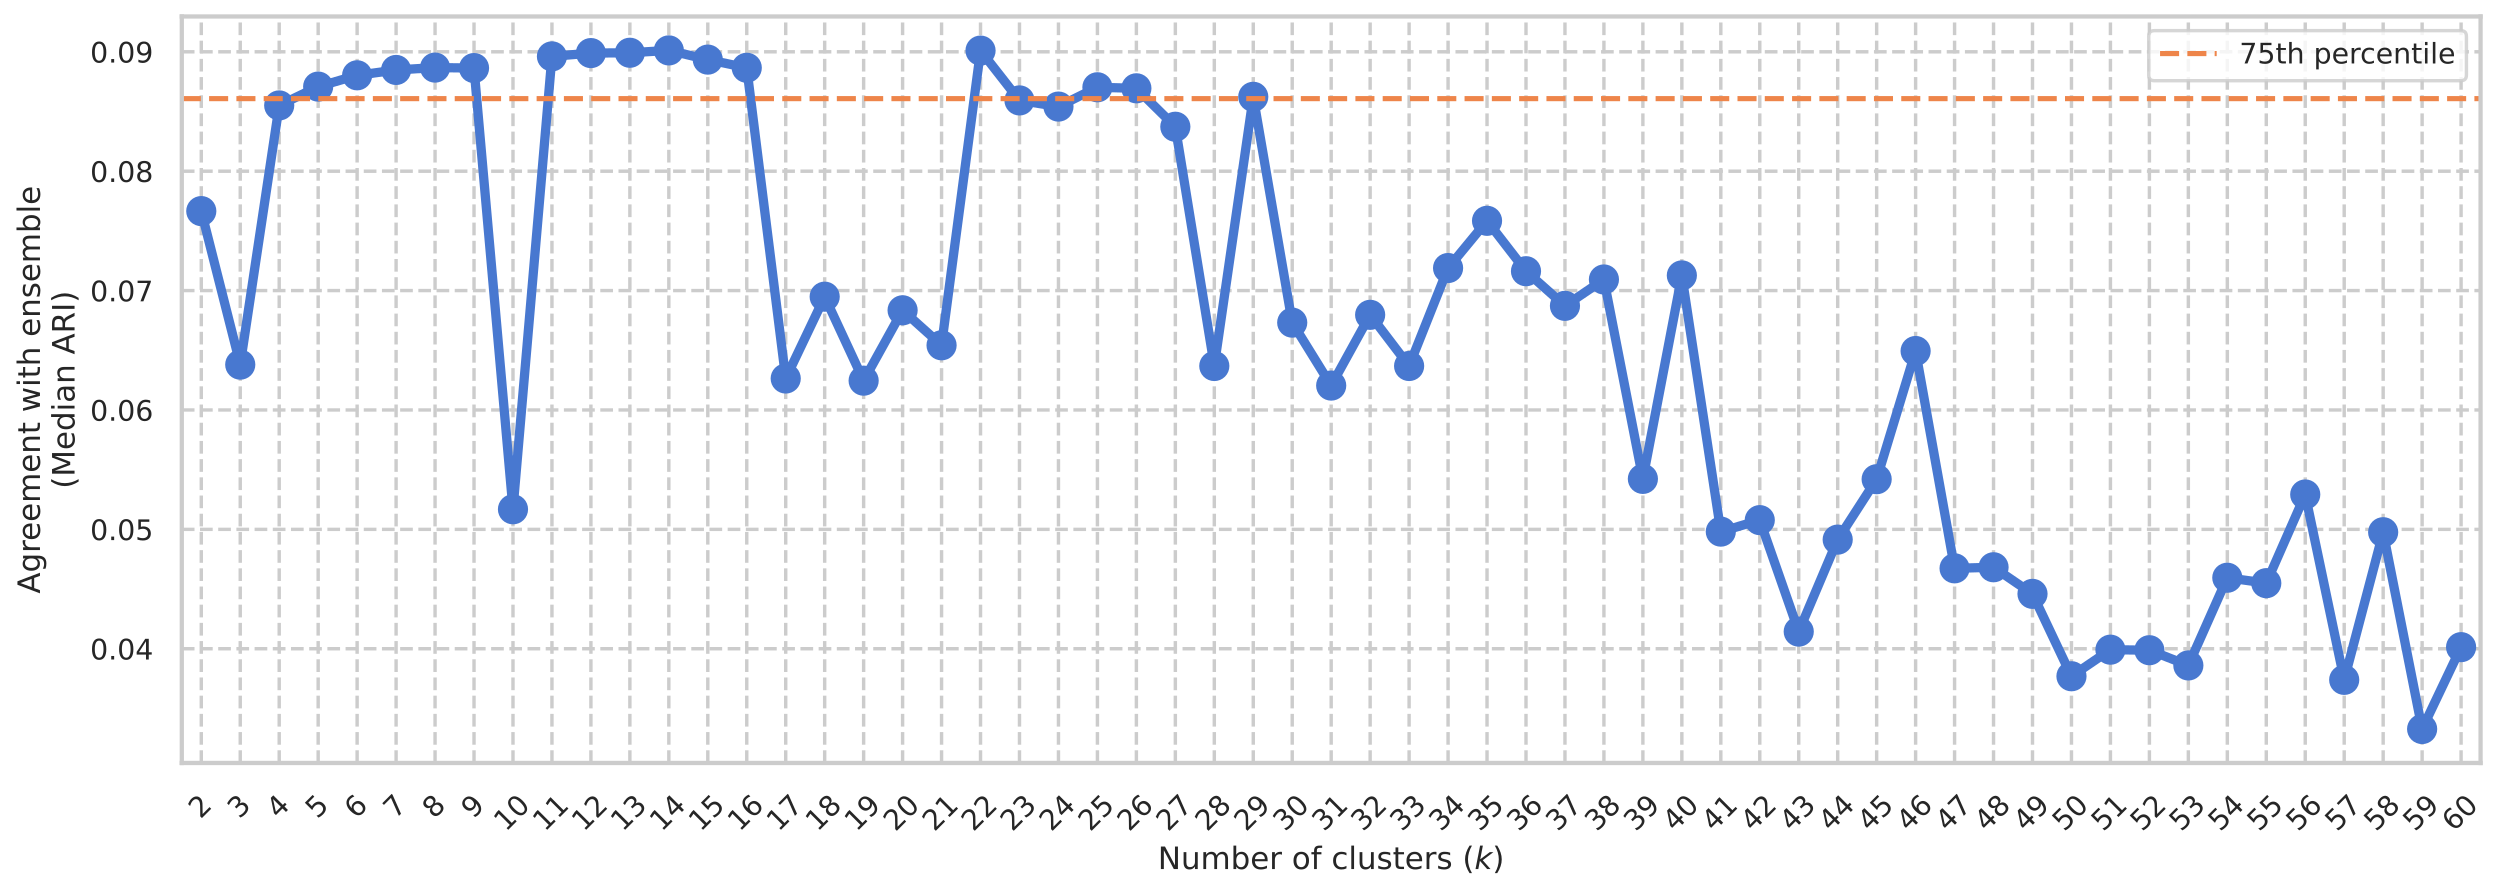 <?xml version="1.0" encoding="utf-8" standalone="no"?>
<!DOCTYPE svg PUBLIC "-//W3C//DTD SVG 1.1//EN"
  "http://www.w3.org/Graphics/SVG/1.1/DTD/svg11.dtd">
<!-- Created with matplotlib (https://matplotlib.org/) -->
<svg height="389.729pt" version="1.1" viewBox="0 0 1092.326 389.729" width="1092.326pt" xmlns="http://www.w3.org/2000/svg" xmlns:xlink="http://www.w3.org/1999/xlink">
 <defs>
  <style type="text/css">*{stroke-linecap:butt;stroke-linejoin:round;}</style>
 </defs>
 <g id="figure_1">
  <g id="patch_1">
   <path d="M 0 389.729 
L 1092.326 389.729 
L 1092.326 0 
L 0 0 
z
" style="fill:#ffffff;"/>
  </g>
  <g id="axes_1">
   <g id="patch_2">
    <path d="M 79.436 333.36 
L 1083.836 333.36 
L 1083.836 7.2 
L 79.436 7.2 
z
" style="fill:#ffffff;"/>
   </g>
   <g id="matplotlib.axis_1">
    <g id="xtick_1">
     <g id="line2d_1">
      <path clip-path="url(#pb93b2bb091)" d="M 87.948 333.36 
L 87.948 7.2 
" style="fill:none;stroke:#cccccc;stroke-dasharray:5.55,2.4;stroke-dashoffset:0;stroke-width:1.5;"/>
     </g>
     <g id="text_1">
      <!-- 2 -->
      <g style="fill:#262626;" transform="translate(87.579 358.076)rotate(-45)scale(0.124 -0.124)">
       <defs>
        <path d="M 19.188 8.297 
L 53.609 8.297 
L 53.609 0 
L 7.328 0 
L 7.328 8.297 
Q 12.938 14.109 22.625 23.891 
Q 32.328 33.688 34.812 36.531 
Q 39.547 41.844 41.422 45.531 
Q 43.312 49.219 43.312 52.781 
Q 43.312 58.594 39.234 62.25 
Q 35.156 65.922 28.609 65.922 
Q 23.969 65.922 18.812 64.312 
Q 13.672 62.703 7.812 59.422 
L 7.812 69.391 
Q 13.766 71.781 18.938 73 
Q 24.125 74.219 28.422 74.219 
Q 39.75 74.219 46.484 68.547 
Q 53.219 62.891 53.219 53.422 
Q 53.219 48.922 51.531 44.891 
Q 49.859 40.875 45.406 35.406 
Q 44.188 33.984 37.641 27.219 
Q 31.109 20.453 19.188 8.297 
z
" id="DejaVuSans-50"/>
       </defs>
       <use xlink:href="#DejaVuSans-50"/>
      </g>
     </g>
    </g>
    <g id="xtick_2">
     <g id="line2d_2">
      <path clip-path="url(#pb93b2bb091)" d="M 104.972 333.36 
L 104.972 7.2 
" style="fill:none;stroke:#cccccc;stroke-dasharray:5.55,2.4;stroke-dashoffset:0;stroke-width:1.5;"/>
     </g>
     <g id="text_2">
      <!-- 3 -->
      <g style="fill:#262626;" transform="translate(104.603 358.076)rotate(-45)scale(0.124 -0.124)">
       <defs>
        <path d="M 40.578 39.312 
Q 47.656 37.797 51.625 33 
Q 55.609 28.219 55.609 21.188 
Q 55.609 10.406 48.188 4.484 
Q 40.766 -1.422 27.094 -1.422 
Q 22.516 -1.422 17.656 -0.516 
Q 12.797 0.391 7.625 2.203 
L 7.625 11.719 
Q 11.719 9.328 16.594 8.109 
Q 21.484 6.891 26.812 6.891 
Q 36.078 6.891 40.938 10.547 
Q 45.797 14.203 45.797 21.188 
Q 45.797 27.641 41.281 31.266 
Q 36.766 34.906 28.719 34.906 
L 20.219 34.906 
L 20.219 43.016 
L 29.109 43.016 
Q 36.375 43.016 40.234 45.922 
Q 44.094 48.828 44.094 54.297 
Q 44.094 59.906 40.109 62.906 
Q 36.141 65.922 28.719 65.922 
Q 24.656 65.922 20.016 65.031 
Q 15.375 64.156 9.812 62.312 
L 9.812 71.094 
Q 15.438 72.656 20.344 73.438 
Q 25.25 74.219 29.594 74.219 
Q 40.828 74.219 47.359 69.109 
Q 53.906 64.016 53.906 55.328 
Q 53.906 49.266 50.438 45.094 
Q 46.969 40.922 40.578 39.312 
z
" id="DejaVuSans-51"/>
       </defs>
       <use xlink:href="#DejaVuSans-51"/>
      </g>
     </g>
    </g>
    <g id="xtick_3">
     <g id="line2d_3">
      <path clip-path="url(#pb93b2bb091)" d="M 121.996 333.36 
L 121.996 7.2 
" style="fill:none;stroke:#cccccc;stroke-dasharray:5.55,2.4;stroke-dashoffset:0;stroke-width:1.5;"/>
     </g>
     <g id="text_3">
      <!-- 4 -->
      <g style="fill:#262626;" transform="translate(121.626 358.076)rotate(-45)scale(0.124 -0.124)">
       <defs>
        <path d="M 37.797 64.312 
L 12.891 25.391 
L 37.797 25.391 
z
M 35.203 72.906 
L 47.609 72.906 
L 47.609 25.391 
L 58.016 25.391 
L 58.016 17.188 
L 47.609 17.188 
L 47.609 0 
L 37.797 0 
L 37.797 17.188 
L 4.891 17.188 
L 4.891 26.703 
z
" id="DejaVuSans-52"/>
       </defs>
       <use xlink:href="#DejaVuSans-52"/>
      </g>
     </g>
    </g>
    <g id="xtick_4">
     <g id="line2d_4">
      <path clip-path="url(#pb93b2bb091)" d="M 139.019 333.36 
L 139.019 7.2 
" style="fill:none;stroke:#cccccc;stroke-dasharray:5.55,2.4;stroke-dashoffset:0;stroke-width:1.5;"/>
     </g>
     <g id="text_4">
      <!-- 5 -->
      <g style="fill:#262626;" transform="translate(138.65 358.076)rotate(-45)scale(0.124 -0.124)">
       <defs>
        <path d="M 10.797 72.906 
L 49.516 72.906 
L 49.516 64.594 
L 19.828 64.594 
L 19.828 46.734 
Q 21.969 47.469 24.109 47.828 
Q 26.266 48.188 28.422 48.188 
Q 40.625 48.188 47.75 41.5 
Q 54.891 34.812 54.891 23.391 
Q 54.891 11.625 47.562 5.094 
Q 40.234 -1.422 26.906 -1.422 
Q 22.312 -1.422 17.547 -0.641 
Q 12.797 0.141 7.719 1.703 
L 7.719 11.625 
Q 12.109 9.234 16.797 8.062 
Q 21.484 6.891 26.703 6.891 
Q 35.156 6.891 40.078 11.328 
Q 45.016 15.766 45.016 23.391 
Q 45.016 31 40.078 35.438 
Q 35.156 39.891 26.703 39.891 
Q 22.75 39.891 18.812 39.016 
Q 14.891 38.141 10.797 36.281 
z
" id="DejaVuSans-53"/>
       </defs>
       <use xlink:href="#DejaVuSans-53"/>
      </g>
     </g>
    </g>
    <g id="xtick_5">
     <g id="line2d_5">
      <path clip-path="url(#pb93b2bb091)" d="M 156.043 333.36 
L 156.043 7.2 
" style="fill:none;stroke:#cccccc;stroke-dasharray:5.55,2.4;stroke-dashoffset:0;stroke-width:1.5;"/>
     </g>
     <g id="text_5">
      <!-- 6 -->
      <g style="fill:#262626;" transform="translate(155.674 358.076)rotate(-45)scale(0.124 -0.124)">
       <defs>
        <path d="M 33.016 40.375 
Q 26.375 40.375 22.484 35.828 
Q 18.609 31.297 18.609 23.391 
Q 18.609 15.531 22.484 10.953 
Q 26.375 6.391 33.016 6.391 
Q 39.656 6.391 43.531 10.953 
Q 47.406 15.531 47.406 23.391 
Q 47.406 31.297 43.531 35.828 
Q 39.656 40.375 33.016 40.375 
z
M 52.594 71.297 
L 52.594 62.312 
Q 48.875 64.062 45.094 64.984 
Q 41.312 65.922 37.594 65.922 
Q 27.828 65.922 22.672 59.328 
Q 17.531 52.734 16.797 39.406 
Q 19.672 43.656 24.016 45.922 
Q 28.375 48.188 33.594 48.188 
Q 44.578 48.188 50.953 41.516 
Q 57.328 34.859 57.328 23.391 
Q 57.328 12.156 50.688 5.359 
Q 44.047 -1.422 33.016 -1.422 
Q 20.359 -1.422 13.672 8.266 
Q 6.984 17.969 6.984 36.375 
Q 6.984 53.656 15.188 63.938 
Q 23.391 74.219 37.203 74.219 
Q 40.922 74.219 44.703 73.484 
Q 48.484 72.75 52.594 71.297 
z
" id="DejaVuSans-54"/>
       </defs>
       <use xlink:href="#DejaVuSans-54"/>
      </g>
     </g>
    </g>
    <g id="xtick_6">
     <g id="line2d_6">
      <path clip-path="url(#pb93b2bb091)" d="M 173.067 333.36 
L 173.067 7.2 
" style="fill:none;stroke:#cccccc;stroke-dasharray:5.55,2.4;stroke-dashoffset:0;stroke-width:1.5;"/>
     </g>
     <g id="text_6">
      <!-- 7 -->
      <g style="fill:#262626;" transform="translate(172.698 358.076)rotate(-45)scale(0.124 -0.124)">
       <defs>
        <path d="M 8.203 72.906 
L 55.078 72.906 
L 55.078 68.703 
L 28.609 0 
L 18.312 0 
L 43.219 64.594 
L 8.203 64.594 
z
" id="DejaVuSans-55"/>
       </defs>
       <use xlink:href="#DejaVuSans-55"/>
      </g>
     </g>
    </g>
    <g id="xtick_7">
     <g id="line2d_7">
      <path clip-path="url(#pb93b2bb091)" d="M 190.09 333.36 
L 190.09 7.2 
" style="fill:none;stroke:#cccccc;stroke-dasharray:5.55,2.4;stroke-dashoffset:0;stroke-width:1.5;"/>
     </g>
     <g id="text_7">
      <!-- 8 -->
      <g style="fill:#262626;" transform="translate(189.721 358.076)rotate(-45)scale(0.124 -0.124)">
       <defs>
        <path d="M 31.781 34.625 
Q 24.75 34.625 20.719 30.859 
Q 16.703 27.094 16.703 20.516 
Q 16.703 13.922 20.719 10.156 
Q 24.75 6.391 31.781 6.391 
Q 38.812 6.391 42.859 10.172 
Q 46.922 13.969 46.922 20.516 
Q 46.922 27.094 42.891 30.859 
Q 38.875 34.625 31.781 34.625 
z
M 21.922 38.812 
Q 15.578 40.375 12.031 44.719 
Q 8.5 49.078 8.5 55.328 
Q 8.5 64.062 14.719 69.141 
Q 20.953 74.219 31.781 74.219 
Q 42.672 74.219 48.875 69.141 
Q 55.078 64.062 55.078 55.328 
Q 55.078 49.078 51.531 44.719 
Q 48 40.375 41.703 38.812 
Q 48.828 37.156 52.797 32.312 
Q 56.781 27.484 56.781 20.516 
Q 56.781 9.906 50.312 4.234 
Q 43.844 -1.422 31.781 -1.422 
Q 19.734 -1.422 13.25 4.234 
Q 6.781 9.906 6.781 20.516 
Q 6.781 27.484 10.781 32.312 
Q 14.797 37.156 21.922 38.812 
z
M 18.312 54.391 
Q 18.312 48.734 21.844 45.562 
Q 25.391 42.391 31.781 42.391 
Q 38.141 42.391 41.719 45.562 
Q 45.312 48.734 45.312 54.391 
Q 45.312 60.062 41.719 63.234 
Q 38.141 66.406 31.781 66.406 
Q 25.391 66.406 21.844 63.234 
Q 18.312 60.062 18.312 54.391 
z
" id="DejaVuSans-56"/>
       </defs>
       <use xlink:href="#DejaVuSans-56"/>
      </g>
     </g>
    </g>
    <g id="xtick_8">
     <g id="line2d_8">
      <path clip-path="url(#pb93b2bb091)" d="M 207.114 333.36 
L 207.114 7.2 
" style="fill:none;stroke:#cccccc;stroke-dasharray:5.55,2.4;stroke-dashoffset:0;stroke-width:1.5;"/>
     </g>
     <g id="text_8">
      <!-- 9 -->
      <g style="fill:#262626;" transform="translate(206.745 358.076)rotate(-45)scale(0.124 -0.124)">
       <defs>
        <path d="M 10.984 1.516 
L 10.984 10.5 
Q 14.703 8.734 18.5 7.812 
Q 22.312 6.891 25.984 6.891 
Q 35.75 6.891 40.891 13.453 
Q 46.047 20.016 46.781 33.406 
Q 43.953 29.203 39.594 26.953 
Q 35.25 24.703 29.984 24.703 
Q 19.047 24.703 12.672 31.312 
Q 6.297 37.938 6.297 49.422 
Q 6.297 60.641 12.938 67.422 
Q 19.578 74.219 30.609 74.219 
Q 43.266 74.219 49.922 64.516 
Q 56.594 54.828 56.594 36.375 
Q 56.594 19.141 48.406 8.859 
Q 40.234 -1.422 26.422 -1.422 
Q 22.703 -1.422 18.891 -0.688 
Q 15.094 0.047 10.984 1.516 
z
M 30.609 32.422 
Q 37.25 32.422 41.125 36.953 
Q 45.016 41.5 45.016 49.422 
Q 45.016 57.281 41.125 61.844 
Q 37.25 66.406 30.609 66.406 
Q 23.969 66.406 20.094 61.844 
Q 16.219 57.281 16.219 49.422 
Q 16.219 41.5 20.094 36.953 
Q 23.969 32.422 30.609 32.422 
z
" id="DejaVuSans-57"/>
       </defs>
       <use xlink:href="#DejaVuSans-57"/>
      </g>
     </g>
    </g>
    <g id="xtick_9">
     <g id="line2d_9">
      <path clip-path="url(#pb93b2bb091)" d="M 224.138 333.36 
L 224.138 7.2 
" style="fill:none;stroke:#cccccc;stroke-dasharray:5.55,2.4;stroke-dashoffset:0;stroke-width:1.5;"/>
     </g>
     <g id="text_9">
      <!-- 10 -->
      <g style="fill:#262626;" transform="translate(220.985 363.644)rotate(-45)scale(0.124 -0.124)">
       <defs>
        <path d="M 12.406 8.297 
L 28.516 8.297 
L 28.516 63.922 
L 10.984 60.406 
L 10.984 69.391 
L 28.422 72.906 
L 38.281 72.906 
L 38.281 8.297 
L 54.391 8.297 
L 54.391 0 
L 12.406 0 
z
" id="DejaVuSans-49"/>
        <path d="M 31.781 66.406 
Q 24.172 66.406 20.328 58.906 
Q 16.5 51.422 16.5 36.375 
Q 16.5 21.391 20.328 13.891 
Q 24.172 6.391 31.781 6.391 
Q 39.453 6.391 43.281 13.891 
Q 47.125 21.391 47.125 36.375 
Q 47.125 51.422 43.281 58.906 
Q 39.453 66.406 31.781 66.406 
z
M 31.781 74.219 
Q 44.047 74.219 50.516 64.516 
Q 56.984 54.828 56.984 36.375 
Q 56.984 17.969 50.516 8.266 
Q 44.047 -1.422 31.781 -1.422 
Q 19.531 -1.422 13.062 8.266 
Q 6.594 17.969 6.594 36.375 
Q 6.594 54.828 13.062 64.516 
Q 19.531 74.219 31.781 74.219 
z
" id="DejaVuSans-48"/>
       </defs>
       <use xlink:href="#DejaVuSans-49"/>
       <use x="63.623" xlink:href="#DejaVuSans-48"/>
      </g>
     </g>
    </g>
    <g id="xtick_10">
     <g id="line2d_10">
      <path clip-path="url(#pb93b2bb091)" d="M 241.162 333.36 
L 241.162 7.2 
" style="fill:none;stroke:#cccccc;stroke-dasharray:5.55,2.4;stroke-dashoffset:0;stroke-width:1.5;"/>
     </g>
     <g id="text_10">
      <!-- 11 -->
      <g style="fill:#262626;" transform="translate(238.009 363.644)rotate(-45)scale(0.124 -0.124)">
       <use xlink:href="#DejaVuSans-49"/>
       <use x="63.623" xlink:href="#DejaVuSans-49"/>
      </g>
     </g>
    </g>
    <g id="xtick_11">
     <g id="line2d_11">
      <path clip-path="url(#pb93b2bb091)" d="M 258.185 333.36 
L 258.185 7.2 
" style="fill:none;stroke:#cccccc;stroke-dasharray:5.55,2.4;stroke-dashoffset:0;stroke-width:1.5;"/>
     </g>
     <g id="text_11">
      <!-- 12 -->
      <g style="fill:#262626;" transform="translate(255.032 363.644)rotate(-45)scale(0.124 -0.124)">
       <use xlink:href="#DejaVuSans-49"/>
       <use x="63.623" xlink:href="#DejaVuSans-50"/>
      </g>
     </g>
    </g>
    <g id="xtick_12">
     <g id="line2d_12">
      <path clip-path="url(#pb93b2bb091)" d="M 275.209 333.36 
L 275.209 7.2 
" style="fill:none;stroke:#cccccc;stroke-dasharray:5.55,2.4;stroke-dashoffset:0;stroke-width:1.5;"/>
     </g>
     <g id="text_12">
      <!-- 13 -->
      <g style="fill:#262626;" transform="translate(272.056 363.644)rotate(-45)scale(0.124 -0.124)">
       <use xlink:href="#DejaVuSans-49"/>
       <use x="63.623" xlink:href="#DejaVuSans-51"/>
      </g>
     </g>
    </g>
    <g id="xtick_13">
     <g id="line2d_13">
      <path clip-path="url(#pb93b2bb091)" d="M 292.233 333.36 
L 292.233 7.2 
" style="fill:none;stroke:#cccccc;stroke-dasharray:5.55,2.4;stroke-dashoffset:0;stroke-width:1.5;"/>
     </g>
     <g id="text_13">
      <!-- 14 -->
      <g style="fill:#262626;" transform="translate(289.08 363.644)rotate(-45)scale(0.124 -0.124)">
       <use xlink:href="#DejaVuSans-49"/>
       <use x="63.623" xlink:href="#DejaVuSans-52"/>
      </g>
     </g>
    </g>
    <g id="xtick_14">
     <g id="line2d_14">
      <path clip-path="url(#pb93b2bb091)" d="M 309.257 333.36 
L 309.257 7.2 
" style="fill:none;stroke:#cccccc;stroke-dasharray:5.55,2.4;stroke-dashoffset:0;stroke-width:1.5;"/>
     </g>
     <g id="text_14">
      <!-- 15 -->
      <g style="fill:#262626;" transform="translate(306.104 363.644)rotate(-45)scale(0.124 -0.124)">
       <use xlink:href="#DejaVuSans-49"/>
       <use x="63.623" xlink:href="#DejaVuSans-53"/>
      </g>
     </g>
    </g>
    <g id="xtick_15">
     <g id="line2d_15">
      <path clip-path="url(#pb93b2bb091)" d="M 326.28 333.36 
L 326.28 7.2 
" style="fill:none;stroke:#cccccc;stroke-dasharray:5.55,2.4;stroke-dashoffset:0;stroke-width:1.5;"/>
     </g>
     <g id="text_15">
      <!-- 16 -->
      <g style="fill:#262626;" transform="translate(323.127 363.644)rotate(-45)scale(0.124 -0.124)">
       <use xlink:href="#DejaVuSans-49"/>
       <use x="63.623" xlink:href="#DejaVuSans-54"/>
      </g>
     </g>
    </g>
    <g id="xtick_16">
     <g id="line2d_16">
      <path clip-path="url(#pb93b2bb091)" d="M 343.304 333.36 
L 343.304 7.2 
" style="fill:none;stroke:#cccccc;stroke-dasharray:5.55,2.4;stroke-dashoffset:0;stroke-width:1.5;"/>
     </g>
     <g id="text_16">
      <!-- 17 -->
      <g style="fill:#262626;" transform="translate(340.151 363.644)rotate(-45)scale(0.124 -0.124)">
       <use xlink:href="#DejaVuSans-49"/>
       <use x="63.623" xlink:href="#DejaVuSans-55"/>
      </g>
     </g>
    </g>
    <g id="xtick_17">
     <g id="line2d_17">
      <path clip-path="url(#pb93b2bb091)" d="M 360.328 333.36 
L 360.328 7.2 
" style="fill:none;stroke:#cccccc;stroke-dasharray:5.55,2.4;stroke-dashoffset:0;stroke-width:1.5;"/>
     </g>
     <g id="text_17">
      <!-- 18 -->
      <g style="fill:#262626;" transform="translate(357.175 363.644)rotate(-45)scale(0.124 -0.124)">
       <use xlink:href="#DejaVuSans-49"/>
       <use x="63.623" xlink:href="#DejaVuSans-56"/>
      </g>
     </g>
    </g>
    <g id="xtick_18">
     <g id="line2d_18">
      <path clip-path="url(#pb93b2bb091)" d="M 377.351 333.36 
L 377.351 7.2 
" style="fill:none;stroke:#cccccc;stroke-dasharray:5.55,2.4;stroke-dashoffset:0;stroke-width:1.5;"/>
     </g>
     <g id="text_18">
      <!-- 19 -->
      <g style="fill:#262626;" transform="translate(374.199 363.644)rotate(-45)scale(0.124 -0.124)">
       <use xlink:href="#DejaVuSans-49"/>
       <use x="63.623" xlink:href="#DejaVuSans-57"/>
      </g>
     </g>
    </g>
    <g id="xtick_19">
     <g id="line2d_19">
      <path clip-path="url(#pb93b2bb091)" d="M 394.375 333.36 
L 394.375 7.2 
" style="fill:none;stroke:#cccccc;stroke-dasharray:5.55,2.4;stroke-dashoffset:0;stroke-width:1.5;"/>
     </g>
     <g id="text_19">
      <!-- 20 -->
      <g style="fill:#262626;" transform="translate(391.222 363.644)rotate(-45)scale(0.124 -0.124)">
       <use xlink:href="#DejaVuSans-50"/>
       <use x="63.623" xlink:href="#DejaVuSans-48"/>
      </g>
     </g>
    </g>
    <g id="xtick_20">
     <g id="line2d_20">
      <path clip-path="url(#pb93b2bb091)" d="M 411.399 333.36 
L 411.399 7.2 
" style="fill:none;stroke:#cccccc;stroke-dasharray:5.55,2.4;stroke-dashoffset:0;stroke-width:1.5;"/>
     </g>
     <g id="text_20">
      <!-- 21 -->
      <g style="fill:#262626;" transform="translate(408.246 363.644)rotate(-45)scale(0.124 -0.124)">
       <use xlink:href="#DejaVuSans-50"/>
       <use x="63.623" xlink:href="#DejaVuSans-49"/>
      </g>
     </g>
    </g>
    <g id="xtick_21">
     <g id="line2d_21">
      <path clip-path="url(#pb93b2bb091)" d="M 428.423 333.36 
L 428.423 7.2 
" style="fill:none;stroke:#cccccc;stroke-dasharray:5.55,2.4;stroke-dashoffset:0;stroke-width:1.5;"/>
     </g>
     <g id="text_21">
      <!-- 22 -->
      <g style="fill:#262626;" transform="translate(425.27 363.644)rotate(-45)scale(0.124 -0.124)">
       <use xlink:href="#DejaVuSans-50"/>
       <use x="63.623" xlink:href="#DejaVuSans-50"/>
      </g>
     </g>
    </g>
    <g id="xtick_22">
     <g id="line2d_22">
      <path clip-path="url(#pb93b2bb091)" d="M 445.446 333.36 
L 445.446 7.2 
" style="fill:none;stroke:#cccccc;stroke-dasharray:5.55,2.4;stroke-dashoffset:0;stroke-width:1.5;"/>
     </g>
     <g id="text_22">
      <!-- 23 -->
      <g style="fill:#262626;" transform="translate(442.294 363.644)rotate(-45)scale(0.124 -0.124)">
       <use xlink:href="#DejaVuSans-50"/>
       <use x="63.623" xlink:href="#DejaVuSans-51"/>
      </g>
     </g>
    </g>
    <g id="xtick_23">
     <g id="line2d_23">
      <path clip-path="url(#pb93b2bb091)" d="M 462.47 333.36 
L 462.47 7.2 
" style="fill:none;stroke:#cccccc;stroke-dasharray:5.55,2.4;stroke-dashoffset:0;stroke-width:1.5;"/>
     </g>
     <g id="text_23">
      <!-- 24 -->
      <g style="fill:#262626;" transform="translate(459.317 363.644)rotate(-45)scale(0.124 -0.124)">
       <use xlink:href="#DejaVuSans-50"/>
       <use x="63.623" xlink:href="#DejaVuSans-52"/>
      </g>
     </g>
    </g>
    <g id="xtick_24">
     <g id="line2d_24">
      <path clip-path="url(#pb93b2bb091)" d="M 479.494 333.36 
L 479.494 7.2 
" style="fill:none;stroke:#cccccc;stroke-dasharray:5.55,2.4;stroke-dashoffset:0;stroke-width:1.5;"/>
     </g>
     <g id="text_24">
      <!-- 25 -->
      <g style="fill:#262626;" transform="translate(476.341 363.644)rotate(-45)scale(0.124 -0.124)">
       <use xlink:href="#DejaVuSans-50"/>
       <use x="63.623" xlink:href="#DejaVuSans-53"/>
      </g>
     </g>
    </g>
    <g id="xtick_25">
     <g id="line2d_25">
      <path clip-path="url(#pb93b2bb091)" d="M 496.518 333.36 
L 496.518 7.2 
" style="fill:none;stroke:#cccccc;stroke-dasharray:5.55,2.4;stroke-dashoffset:0;stroke-width:1.5;"/>
     </g>
     <g id="text_25">
      <!-- 26 -->
      <g style="fill:#262626;" transform="translate(493.365 363.644)rotate(-45)scale(0.124 -0.124)">
       <use xlink:href="#DejaVuSans-50"/>
       <use x="63.623" xlink:href="#DejaVuSans-54"/>
      </g>
     </g>
    </g>
    <g id="xtick_26">
     <g id="line2d_26">
      <path clip-path="url(#pb93b2bb091)" d="M 513.541 333.36 
L 513.541 7.2 
" style="fill:none;stroke:#cccccc;stroke-dasharray:5.55,2.4;stroke-dashoffset:0;stroke-width:1.5;"/>
     </g>
     <g id="text_26">
      <!-- 27 -->
      <g style="fill:#262626;" transform="translate(510.388 363.644)rotate(-45)scale(0.124 -0.124)">
       <use xlink:href="#DejaVuSans-50"/>
       <use x="63.623" xlink:href="#DejaVuSans-55"/>
      </g>
     </g>
    </g>
    <g id="xtick_27">
     <g id="line2d_27">
      <path clip-path="url(#pb93b2bb091)" d="M 530.565 333.36 
L 530.565 7.2 
" style="fill:none;stroke:#cccccc;stroke-dasharray:5.55,2.4;stroke-dashoffset:0;stroke-width:1.5;"/>
     </g>
     <g id="text_27">
      <!-- 28 -->
      <g style="fill:#262626;" transform="translate(527.412 363.644)rotate(-45)scale(0.124 -0.124)">
       <use xlink:href="#DejaVuSans-50"/>
       <use x="63.623" xlink:href="#DejaVuSans-56"/>
      </g>
     </g>
    </g>
    <g id="xtick_28">
     <g id="line2d_28">
      <path clip-path="url(#pb93b2bb091)" d="M 547.589 333.36 
L 547.589 7.2 
" style="fill:none;stroke:#cccccc;stroke-dasharray:5.55,2.4;stroke-dashoffset:0;stroke-width:1.5;"/>
     </g>
     <g id="text_28">
      <!-- 29 -->
      <g style="fill:#262626;" transform="translate(544.436 363.644)rotate(-45)scale(0.124 -0.124)">
       <use xlink:href="#DejaVuSans-50"/>
       <use x="63.623" xlink:href="#DejaVuSans-57"/>
      </g>
     </g>
    </g>
    <g id="xtick_29">
     <g id="line2d_29">
      <path clip-path="url(#pb93b2bb091)" d="M 564.612 333.36 
L 564.612 7.2 
" style="fill:none;stroke:#cccccc;stroke-dasharray:5.55,2.4;stroke-dashoffset:0;stroke-width:1.5;"/>
     </g>
     <g id="text_29">
      <!-- 30 -->
      <g style="fill:#262626;" transform="translate(561.46 363.644)rotate(-45)scale(0.124 -0.124)">
       <use xlink:href="#DejaVuSans-51"/>
       <use x="63.623" xlink:href="#DejaVuSans-48"/>
      </g>
     </g>
    </g>
    <g id="xtick_30">
     <g id="line2d_30">
      <path clip-path="url(#pb93b2bb091)" d="M 581.636 333.36 
L 581.636 7.2 
" style="fill:none;stroke:#cccccc;stroke-dasharray:5.55,2.4;stroke-dashoffset:0;stroke-width:1.5;"/>
     </g>
     <g id="text_30">
      <!-- 31 -->
      <g style="fill:#262626;" transform="translate(578.483 363.644)rotate(-45)scale(0.124 -0.124)">
       <use xlink:href="#DejaVuSans-51"/>
       <use x="63.623" xlink:href="#DejaVuSans-49"/>
      </g>
     </g>
    </g>
    <g id="xtick_31">
     <g id="line2d_31">
      <path clip-path="url(#pb93b2bb091)" d="M 598.66 333.36 
L 598.66 7.2 
" style="fill:none;stroke:#cccccc;stroke-dasharray:5.55,2.4;stroke-dashoffset:0;stroke-width:1.5;"/>
     </g>
     <g id="text_31">
      <!-- 32 -->
      <g style="fill:#262626;" transform="translate(595.507 363.644)rotate(-45)scale(0.124 -0.124)">
       <use xlink:href="#DejaVuSans-51"/>
       <use x="63.623" xlink:href="#DejaVuSans-50"/>
      </g>
     </g>
    </g>
    <g id="xtick_32">
     <g id="line2d_32">
      <path clip-path="url(#pb93b2bb091)" d="M 615.684 333.36 
L 615.684 7.2 
" style="fill:none;stroke:#cccccc;stroke-dasharray:5.55,2.4;stroke-dashoffset:0;stroke-width:1.5;"/>
     </g>
     <g id="text_32">
      <!-- 33 -->
      <g style="fill:#262626;" transform="translate(612.531 363.644)rotate(-45)scale(0.124 -0.124)">
       <use xlink:href="#DejaVuSans-51"/>
       <use x="63.623" xlink:href="#DejaVuSans-51"/>
      </g>
     </g>
    </g>
    <g id="xtick_33">
     <g id="line2d_33">
      <path clip-path="url(#pb93b2bb091)" d="M 632.707 333.36 
L 632.707 7.2 
" style="fill:none;stroke:#cccccc;stroke-dasharray:5.55,2.4;stroke-dashoffset:0;stroke-width:1.5;"/>
     </g>
     <g id="text_33">
      <!-- 34 -->
      <g style="fill:#262626;" transform="translate(629.555 363.644)rotate(-45)scale(0.124 -0.124)">
       <use xlink:href="#DejaVuSans-51"/>
       <use x="63.623" xlink:href="#DejaVuSans-52"/>
      </g>
     </g>
    </g>
    <g id="xtick_34">
     <g id="line2d_34">
      <path clip-path="url(#pb93b2bb091)" d="M 649.731 333.36 
L 649.731 7.2 
" style="fill:none;stroke:#cccccc;stroke-dasharray:5.55,2.4;stroke-dashoffset:0;stroke-width:1.5;"/>
     </g>
     <g id="text_34">
      <!-- 35 -->
      <g style="fill:#262626;" transform="translate(646.578 363.644)rotate(-45)scale(0.124 -0.124)">
       <use xlink:href="#DejaVuSans-51"/>
       <use x="63.623" xlink:href="#DejaVuSans-53"/>
      </g>
     </g>
    </g>
    <g id="xtick_35">
     <g id="line2d_35">
      <path clip-path="url(#pb93b2bb091)" d="M 666.755 333.36 
L 666.755 7.2 
" style="fill:none;stroke:#cccccc;stroke-dasharray:5.55,2.4;stroke-dashoffset:0;stroke-width:1.5;"/>
     </g>
     <g id="text_35">
      <!-- 36 -->
      <g style="fill:#262626;" transform="translate(663.602 363.644)rotate(-45)scale(0.124 -0.124)">
       <use xlink:href="#DejaVuSans-51"/>
       <use x="63.623" xlink:href="#DejaVuSans-54"/>
      </g>
     </g>
    </g>
    <g id="xtick_36">
     <g id="line2d_36">
      <path clip-path="url(#pb93b2bb091)" d="M 683.779 333.36 
L 683.779 7.2 
" style="fill:none;stroke:#cccccc;stroke-dasharray:5.55,2.4;stroke-dashoffset:0;stroke-width:1.5;"/>
     </g>
     <g id="text_36">
      <!-- 37 -->
      <g style="fill:#262626;" transform="translate(680.626 363.644)rotate(-45)scale(0.124 -0.124)">
       <use xlink:href="#DejaVuSans-51"/>
       <use x="63.623" xlink:href="#DejaVuSans-55"/>
      </g>
     </g>
    </g>
    <g id="xtick_37">
     <g id="line2d_37">
      <path clip-path="url(#pb93b2bb091)" d="M 700.802 333.36 
L 700.802 7.2 
" style="fill:none;stroke:#cccccc;stroke-dasharray:5.55,2.4;stroke-dashoffset:0;stroke-width:1.5;"/>
     </g>
     <g id="text_37">
      <!-- 38 -->
      <g style="fill:#262626;" transform="translate(697.649 363.644)rotate(-45)scale(0.124 -0.124)">
       <use xlink:href="#DejaVuSans-51"/>
       <use x="63.623" xlink:href="#DejaVuSans-56"/>
      </g>
     </g>
    </g>
    <g id="xtick_38">
     <g id="line2d_38">
      <path clip-path="url(#pb93b2bb091)" d="M 717.826 333.36 
L 717.826 7.2 
" style="fill:none;stroke:#cccccc;stroke-dasharray:5.55,2.4;stroke-dashoffset:0;stroke-width:1.5;"/>
     </g>
     <g id="text_38">
      <!-- 39 -->
      <g style="fill:#262626;" transform="translate(714.673 363.644)rotate(-45)scale(0.124 -0.124)">
       <use xlink:href="#DejaVuSans-51"/>
       <use x="63.623" xlink:href="#DejaVuSans-57"/>
      </g>
     </g>
    </g>
    <g id="xtick_39">
     <g id="line2d_39">
      <path clip-path="url(#pb93b2bb091)" d="M 734.85 333.36 
L 734.85 7.2 
" style="fill:none;stroke:#cccccc;stroke-dasharray:5.55,2.4;stroke-dashoffset:0;stroke-width:1.5;"/>
     </g>
     <g id="text_39">
      <!-- 40 -->
      <g style="fill:#262626;" transform="translate(731.697 363.644)rotate(-45)scale(0.124 -0.124)">
       <use xlink:href="#DejaVuSans-52"/>
       <use x="63.623" xlink:href="#DejaVuSans-48"/>
      </g>
     </g>
    </g>
    <g id="xtick_40">
     <g id="line2d_40">
      <path clip-path="url(#pb93b2bb091)" d="M 751.874 333.36 
L 751.874 7.2 
" style="fill:none;stroke:#cccccc;stroke-dasharray:5.55,2.4;stroke-dashoffset:0;stroke-width:1.5;"/>
     </g>
     <g id="text_40">
      <!-- 41 -->
      <g style="fill:#262626;" transform="translate(748.721 363.644)rotate(-45)scale(0.124 -0.124)">
       <use xlink:href="#DejaVuSans-52"/>
       <use x="63.623" xlink:href="#DejaVuSans-49"/>
      </g>
     </g>
    </g>
    <g id="xtick_41">
     <g id="line2d_41">
      <path clip-path="url(#pb93b2bb091)" d="M 768.897 333.36 
L 768.897 7.2 
" style="fill:none;stroke:#cccccc;stroke-dasharray:5.55,2.4;stroke-dashoffset:0;stroke-width:1.5;"/>
     </g>
     <g id="text_41">
      <!-- 42 -->
      <g style="fill:#262626;" transform="translate(765.744 363.644)rotate(-45)scale(0.124 -0.124)">
       <use xlink:href="#DejaVuSans-52"/>
       <use x="63.623" xlink:href="#DejaVuSans-50"/>
      </g>
     </g>
    </g>
    <g id="xtick_42">
     <g id="line2d_42">
      <path clip-path="url(#pb93b2bb091)" d="M 785.921 333.36 
L 785.921 7.2 
" style="fill:none;stroke:#cccccc;stroke-dasharray:5.55,2.4;stroke-dashoffset:0;stroke-width:1.5;"/>
     </g>
     <g id="text_42">
      <!-- 43 -->
      <g style="fill:#262626;" transform="translate(782.768 363.644)rotate(-45)scale(0.124 -0.124)">
       <use xlink:href="#DejaVuSans-52"/>
       <use x="63.623" xlink:href="#DejaVuSans-51"/>
      </g>
     </g>
    </g>
    <g id="xtick_43">
     <g id="line2d_43">
      <path clip-path="url(#pb93b2bb091)" d="M 802.945 333.36 
L 802.945 7.2 
" style="fill:none;stroke:#cccccc;stroke-dasharray:5.55,2.4;stroke-dashoffset:0;stroke-width:1.5;"/>
     </g>
     <g id="text_43">
      <!-- 44 -->
      <g style="fill:#262626;" transform="translate(799.792 363.644)rotate(-45)scale(0.124 -0.124)">
       <use xlink:href="#DejaVuSans-52"/>
       <use x="63.623" xlink:href="#DejaVuSans-52"/>
      </g>
     </g>
    </g>
    <g id="xtick_44">
     <g id="line2d_44">
      <path clip-path="url(#pb93b2bb091)" d="M 819.968 333.36 
L 819.968 7.2 
" style="fill:none;stroke:#cccccc;stroke-dasharray:5.55,2.4;stroke-dashoffset:0;stroke-width:1.5;"/>
     </g>
     <g id="text_44">
      <!-- 45 -->
      <g style="fill:#262626;" transform="translate(816.816 363.644)rotate(-45)scale(0.124 -0.124)">
       <use xlink:href="#DejaVuSans-52"/>
       <use x="63.623" xlink:href="#DejaVuSans-53"/>
      </g>
     </g>
    </g>
    <g id="xtick_45">
     <g id="line2d_45">
      <path clip-path="url(#pb93b2bb091)" d="M 836.992 333.36 
L 836.992 7.2 
" style="fill:none;stroke:#cccccc;stroke-dasharray:5.55,2.4;stroke-dashoffset:0;stroke-width:1.5;"/>
     </g>
     <g id="text_45">
      <!-- 46 -->
      <g style="fill:#262626;" transform="translate(833.839 363.644)rotate(-45)scale(0.124 -0.124)">
       <use xlink:href="#DejaVuSans-52"/>
       <use x="63.623" xlink:href="#DejaVuSans-54"/>
      </g>
     </g>
    </g>
    <g id="xtick_46">
     <g id="line2d_46">
      <path clip-path="url(#pb93b2bb091)" d="M 854.016 333.36 
L 854.016 7.2 
" style="fill:none;stroke:#cccccc;stroke-dasharray:5.55,2.4;stroke-dashoffset:0;stroke-width:1.5;"/>
     </g>
     <g id="text_46">
      <!-- 47 -->
      <g style="fill:#262626;" transform="translate(850.863 363.644)rotate(-45)scale(0.124 -0.124)">
       <use xlink:href="#DejaVuSans-52"/>
       <use x="63.623" xlink:href="#DejaVuSans-55"/>
      </g>
     </g>
    </g>
    <g id="xtick_47">
     <g id="line2d_47">
      <path clip-path="url(#pb93b2bb091)" d="M 871.04 333.36 
L 871.04 7.2 
" style="fill:none;stroke:#cccccc;stroke-dasharray:5.55,2.4;stroke-dashoffset:0;stroke-width:1.5;"/>
     </g>
     <g id="text_47">
      <!-- 48 -->
      <g style="fill:#262626;" transform="translate(867.887 363.644)rotate(-45)scale(0.124 -0.124)">
       <use xlink:href="#DejaVuSans-52"/>
       <use x="63.623" xlink:href="#DejaVuSans-56"/>
      </g>
     </g>
    </g>
    <g id="xtick_48">
     <g id="line2d_48">
      <path clip-path="url(#pb93b2bb091)" d="M 888.063 333.36 
L 888.063 7.2 
" style="fill:none;stroke:#cccccc;stroke-dasharray:5.55,2.4;stroke-dashoffset:0;stroke-width:1.5;"/>
     </g>
     <g id="text_48">
      <!-- 49 -->
      <g style="fill:#262626;" transform="translate(884.91 363.644)rotate(-45)scale(0.124 -0.124)">
       <use xlink:href="#DejaVuSans-52"/>
       <use x="63.623" xlink:href="#DejaVuSans-57"/>
      </g>
     </g>
    </g>
    <g id="xtick_49">
     <g id="line2d_49">
      <path clip-path="url(#pb93b2bb091)" d="M 905.087 333.36 
L 905.087 7.2 
" style="fill:none;stroke:#cccccc;stroke-dasharray:5.55,2.4;stroke-dashoffset:0;stroke-width:1.5;"/>
     </g>
     <g id="text_49">
      <!-- 50 -->
      <g style="fill:#262626;" transform="translate(901.934 363.644)rotate(-45)scale(0.124 -0.124)">
       <use xlink:href="#DejaVuSans-53"/>
       <use x="63.623" xlink:href="#DejaVuSans-48"/>
      </g>
     </g>
    </g>
    <g id="xtick_50">
     <g id="line2d_50">
      <path clip-path="url(#pb93b2bb091)" d="M 922.111 333.36 
L 922.111 7.2 
" style="fill:none;stroke:#cccccc;stroke-dasharray:5.55,2.4;stroke-dashoffset:0;stroke-width:1.5;"/>
     </g>
     <g id="text_50">
      <!-- 51 -->
      <g style="fill:#262626;" transform="translate(918.958 363.644)rotate(-45)scale(0.124 -0.124)">
       <use xlink:href="#DejaVuSans-53"/>
       <use x="63.623" xlink:href="#DejaVuSans-49"/>
      </g>
     </g>
    </g>
    <g id="xtick_51">
     <g id="line2d_51">
      <path clip-path="url(#pb93b2bb091)" d="M 939.135 333.36 
L 939.135 7.2 
" style="fill:none;stroke:#cccccc;stroke-dasharray:5.55,2.4;stroke-dashoffset:0;stroke-width:1.5;"/>
     </g>
     <g id="text_51">
      <!-- 52 -->
      <g style="fill:#262626;" transform="translate(935.982 363.644)rotate(-45)scale(0.124 -0.124)">
       <use xlink:href="#DejaVuSans-53"/>
       <use x="63.623" xlink:href="#DejaVuSans-50"/>
      </g>
     </g>
    </g>
    <g id="xtick_52">
     <g id="line2d_52">
      <path clip-path="url(#pb93b2bb091)" d="M 956.158 333.36 
L 956.158 7.2 
" style="fill:none;stroke:#cccccc;stroke-dasharray:5.55,2.4;stroke-dashoffset:0;stroke-width:1.5;"/>
     </g>
     <g id="text_52">
      <!-- 53 -->
      <g style="fill:#262626;" transform="translate(953.005 363.644)rotate(-45)scale(0.124 -0.124)">
       <use xlink:href="#DejaVuSans-53"/>
       <use x="63.623" xlink:href="#DejaVuSans-51"/>
      </g>
     </g>
    </g>
    <g id="xtick_53">
     <g id="line2d_53">
      <path clip-path="url(#pb93b2bb091)" d="M 973.182 333.36 
L 973.182 7.2 
" style="fill:none;stroke:#cccccc;stroke-dasharray:5.55,2.4;stroke-dashoffset:0;stroke-width:1.5;"/>
     </g>
     <g id="text_53">
      <!-- 54 -->
      <g style="fill:#262626;" transform="translate(970.029 363.644)rotate(-45)scale(0.124 -0.124)">
       <use xlink:href="#DejaVuSans-53"/>
       <use x="63.623" xlink:href="#DejaVuSans-52"/>
      </g>
     </g>
    </g>
    <g id="xtick_54">
     <g id="line2d_54">
      <path clip-path="url(#pb93b2bb091)" d="M 990.206 333.36 
L 990.206 7.2 
" style="fill:none;stroke:#cccccc;stroke-dasharray:5.55,2.4;stroke-dashoffset:0;stroke-width:1.5;"/>
     </g>
     <g id="text_54">
      <!-- 55 -->
      <g style="fill:#262626;" transform="translate(987.053 363.644)rotate(-45)scale(0.124 -0.124)">
       <use xlink:href="#DejaVuSans-53"/>
       <use x="63.623" xlink:href="#DejaVuSans-53"/>
      </g>
     </g>
    </g>
    <g id="xtick_55">
     <g id="line2d_55">
      <path clip-path="url(#pb93b2bb091)" d="M 1007.229 333.36 
L 1007.229 7.2 
" style="fill:none;stroke:#cccccc;stroke-dasharray:5.55,2.4;stroke-dashoffset:0;stroke-width:1.5;"/>
     </g>
     <g id="text_55">
      <!-- 56 -->
      <g style="fill:#262626;" transform="translate(1004.077 363.644)rotate(-45)scale(0.124 -0.124)">
       <use xlink:href="#DejaVuSans-53"/>
       <use x="63.623" xlink:href="#DejaVuSans-54"/>
      </g>
     </g>
    </g>
    <g id="xtick_56">
     <g id="line2d_56">
      <path clip-path="url(#pb93b2bb091)" d="M 1024.253 333.36 
L 1024.253 7.2 
" style="fill:none;stroke:#cccccc;stroke-dasharray:5.55,2.4;stroke-dashoffset:0;stroke-width:1.5;"/>
     </g>
     <g id="text_56">
      <!-- 57 -->
      <g style="fill:#262626;" transform="translate(1021.1 363.644)rotate(-45)scale(0.124 -0.124)">
       <use xlink:href="#DejaVuSans-53"/>
       <use x="63.623" xlink:href="#DejaVuSans-55"/>
      </g>
     </g>
    </g>
    <g id="xtick_57">
     <g id="line2d_57">
      <path clip-path="url(#pb93b2bb091)" d="M 1041.277 333.36 
L 1041.277 7.2 
" style="fill:none;stroke:#cccccc;stroke-dasharray:5.55,2.4;stroke-dashoffset:0;stroke-width:1.5;"/>
     </g>
     <g id="text_57">
      <!-- 58 -->
      <g style="fill:#262626;" transform="translate(1038.124 363.644)rotate(-45)scale(0.124 -0.124)">
       <use xlink:href="#DejaVuSans-53"/>
       <use x="63.623" xlink:href="#DejaVuSans-56"/>
      </g>
     </g>
    </g>
    <g id="xtick_58">
     <g id="line2d_58">
      <path clip-path="url(#pb93b2bb091)" d="M 1058.301 333.36 
L 1058.301 7.2 
" style="fill:none;stroke:#cccccc;stroke-dasharray:5.55,2.4;stroke-dashoffset:0;stroke-width:1.5;"/>
     </g>
     <g id="text_58">
      <!-- 59 -->
      <g style="fill:#262626;" transform="translate(1055.148 363.644)rotate(-45)scale(0.124 -0.124)">
       <use xlink:href="#DejaVuSans-53"/>
       <use x="63.623" xlink:href="#DejaVuSans-57"/>
      </g>
     </g>
    </g>
    <g id="xtick_59">
     <g id="line2d_59">
      <path clip-path="url(#pb93b2bb091)" d="M 1075.324 333.36 
L 1075.324 7.2 
" style="fill:none;stroke:#cccccc;stroke-dasharray:5.55,2.4;stroke-dashoffset:0;stroke-width:1.5;"/>
     </g>
     <g id="text_59">
      <!-- 60 -->
      <g style="fill:#262626;" transform="translate(1072.171 363.644)rotate(-45)scale(0.124 -0.124)">
       <use xlink:href="#DejaVuSans-54"/>
       <use x="63.623" xlink:href="#DejaVuSans-48"/>
      </g>
     </g>
    </g>
    <g id="text_60">
     <!-- Number of clusters ($k$) -->
     <g style="fill:#262626;" transform="translate(505.901 379.722)scale(0.135 -0.135)">
      <defs>
       <path d="M 9.812 72.906 
L 23.094 72.906 
L 55.422 11.922 
L 55.422 72.906 
L 64.984 72.906 
L 64.984 0 
L 51.703 0 
L 19.391 60.984 
L 19.391 0 
L 9.812 0 
z
" id="DejaVuSans-78"/>
       <path d="M 8.5 21.578 
L 8.5 54.688 
L 17.484 54.688 
L 17.484 21.922 
Q 17.484 14.156 20.5 10.266 
Q 23.531 6.391 29.594 6.391 
Q 36.859 6.391 41.078 11.031 
Q 45.312 15.672 45.312 23.688 
L 45.312 54.688 
L 54.297 54.688 
L 54.297 0 
L 45.312 0 
L 45.312 8.406 
Q 42.047 3.422 37.719 1 
Q 33.406 -1.422 27.688 -1.422 
Q 18.266 -1.422 13.375 4.438 
Q 8.5 10.297 8.5 21.578 
z
M 31.109 56 
z
" id="DejaVuSans-117"/>
       <path d="M 52 44.188 
Q 55.375 50.25 60.062 53.125 
Q 64.75 56 71.094 56 
Q 79.641 56 84.281 50.016 
Q 88.922 44.047 88.922 33.016 
L 88.922 0 
L 79.891 0 
L 79.891 32.719 
Q 79.891 40.578 77.094 44.375 
Q 74.312 48.188 68.609 48.188 
Q 61.625 48.188 57.562 43.547 
Q 53.516 38.922 53.516 30.906 
L 53.516 0 
L 44.484 0 
L 44.484 32.719 
Q 44.484 40.625 41.703 44.406 
Q 38.922 48.188 33.109 48.188 
Q 26.219 48.188 22.156 43.531 
Q 18.109 38.875 18.109 30.906 
L 18.109 0 
L 9.078 0 
L 9.078 54.688 
L 18.109 54.688 
L 18.109 46.188 
Q 21.188 51.219 25.484 53.609 
Q 29.781 56 35.688 56 
Q 41.656 56 45.828 52.969 
Q 50 49.953 52 44.188 
z
" id="DejaVuSans-109"/>
       <path d="M 48.688 27.297 
Q 48.688 37.203 44.609 42.844 
Q 40.531 48.484 33.406 48.484 
Q 26.266 48.484 22.188 42.844 
Q 18.109 37.203 18.109 27.297 
Q 18.109 17.391 22.188 11.75 
Q 26.266 6.109 33.406 6.109 
Q 40.531 6.109 44.609 11.75 
Q 48.688 17.391 48.688 27.297 
z
M 18.109 46.391 
Q 20.953 51.266 25.266 53.625 
Q 29.594 56 35.594 56 
Q 45.562 56 51.781 48.094 
Q 58.016 40.188 58.016 27.297 
Q 58.016 14.406 51.781 6.484 
Q 45.562 -1.422 35.594 -1.422 
Q 29.594 -1.422 25.266 0.953 
Q 20.953 3.328 18.109 8.203 
L 18.109 0 
L 9.078 0 
L 9.078 75.984 
L 18.109 75.984 
z
" id="DejaVuSans-98"/>
       <path d="M 56.203 29.594 
L 56.203 25.203 
L 14.891 25.203 
Q 15.484 15.922 20.484 11.062 
Q 25.484 6.203 34.422 6.203 
Q 39.594 6.203 44.453 7.469 
Q 49.312 8.734 54.109 11.281 
L 54.109 2.781 
Q 49.266 0.734 44.188 -0.344 
Q 39.109 -1.422 33.891 -1.422 
Q 20.797 -1.422 13.156 6.188 
Q 5.516 13.812 5.516 26.812 
Q 5.516 40.234 12.766 48.109 
Q 20.016 56 32.328 56 
Q 43.359 56 49.781 48.891 
Q 56.203 41.797 56.203 29.594 
z
M 47.219 32.234 
Q 47.125 39.594 43.094 43.984 
Q 39.062 48.391 32.422 48.391 
Q 24.906 48.391 20.391 44.141 
Q 15.875 39.891 15.188 32.172 
z
" id="DejaVuSans-101"/>
       <path d="M 41.109 46.297 
Q 39.594 47.172 37.812 47.578 
Q 36.031 48 33.891 48 
Q 26.266 48 22.188 43.047 
Q 18.109 38.094 18.109 28.812 
L 18.109 0 
L 9.078 0 
L 9.078 54.688 
L 18.109 54.688 
L 18.109 46.188 
Q 20.953 51.172 25.484 53.578 
Q 30.031 56 36.531 56 
Q 37.453 56 38.578 55.875 
Q 39.703 55.766 41.062 55.516 
z
" id="DejaVuSans-114"/>
       <path id="DejaVuSans-32"/>
       <path d="M 30.609 48.391 
Q 23.391 48.391 19.188 42.75 
Q 14.984 37.109 14.984 27.297 
Q 14.984 17.484 19.156 11.844 
Q 23.344 6.203 30.609 6.203 
Q 37.797 6.203 41.984 11.859 
Q 46.188 17.531 46.188 27.297 
Q 46.188 37.016 41.984 42.703 
Q 37.797 48.391 30.609 48.391 
z
M 30.609 56 
Q 42.328 56 49.016 48.375 
Q 55.719 40.766 55.719 27.297 
Q 55.719 13.875 49.016 6.219 
Q 42.328 -1.422 30.609 -1.422 
Q 18.844 -1.422 12.172 6.219 
Q 5.516 13.875 5.516 27.297 
Q 5.516 40.766 12.172 48.375 
Q 18.844 56 30.609 56 
z
" id="DejaVuSans-111"/>
       <path d="M 37.109 75.984 
L 37.109 68.5 
L 28.516 68.5 
Q 23.688 68.5 21.797 66.547 
Q 19.922 64.594 19.922 59.516 
L 19.922 54.688 
L 34.719 54.688 
L 34.719 47.703 
L 19.922 47.703 
L 19.922 0 
L 10.891 0 
L 10.891 47.703 
L 2.297 47.703 
L 2.297 54.688 
L 10.891 54.688 
L 10.891 58.5 
Q 10.891 67.625 15.141 71.797 
Q 19.391 75.984 28.609 75.984 
z
" id="DejaVuSans-102"/>
       <path d="M 48.781 52.594 
L 48.781 44.188 
Q 44.969 46.297 41.141 47.344 
Q 37.312 48.391 33.406 48.391 
Q 24.656 48.391 19.812 42.844 
Q 14.984 37.312 14.984 27.297 
Q 14.984 17.281 19.812 11.734 
Q 24.656 6.203 33.406 6.203 
Q 37.312 6.203 41.141 7.25 
Q 44.969 8.297 48.781 10.406 
L 48.781 2.094 
Q 45.016 0.344 40.984 -0.531 
Q 36.969 -1.422 32.422 -1.422 
Q 20.062 -1.422 12.781 6.344 
Q 5.516 14.109 5.516 27.297 
Q 5.516 40.672 12.859 48.328 
Q 20.219 56 33.016 56 
Q 37.156 56 41.109 55.141 
Q 45.062 54.297 48.781 52.594 
z
" id="DejaVuSans-99"/>
       <path d="M 9.422 75.984 
L 18.406 75.984 
L 18.406 0 
L 9.422 0 
z
" id="DejaVuSans-108"/>
       <path d="M 44.281 53.078 
L 44.281 44.578 
Q 40.484 46.531 36.375 47.5 
Q 32.281 48.484 27.875 48.484 
Q 21.188 48.484 17.844 46.438 
Q 14.5 44.391 14.5 40.281 
Q 14.5 37.156 16.891 35.375 
Q 19.281 33.594 26.516 31.984 
L 29.594 31.297 
Q 39.156 29.25 43.188 25.516 
Q 47.219 21.781 47.219 15.094 
Q 47.219 7.469 41.188 3.016 
Q 35.156 -1.422 24.609 -1.422 
Q 20.219 -1.422 15.453 -0.562 
Q 10.688 0.297 5.422 2 
L 5.422 11.281 
Q 10.406 8.688 15.234 7.391 
Q 20.062 6.109 24.812 6.109 
Q 31.156 6.109 34.562 8.281 
Q 37.984 10.453 37.984 14.406 
Q 37.984 18.062 35.516 20.016 
Q 33.062 21.969 24.703 23.781 
L 21.578 24.516 
Q 13.234 26.266 9.516 29.906 
Q 5.812 33.547 5.812 39.891 
Q 5.812 47.609 11.281 51.797 
Q 16.75 56 26.812 56 
Q 31.781 56 36.172 55.266 
Q 40.578 54.547 44.281 53.078 
z
" id="DejaVuSans-115"/>
       <path d="M 18.312 70.219 
L 18.312 54.688 
L 36.812 54.688 
L 36.812 47.703 
L 18.312 47.703 
L 18.312 18.016 
Q 18.312 11.328 20.141 9.422 
Q 21.969 7.516 27.594 7.516 
L 36.812 7.516 
L 36.812 0 
L 27.594 0 
Q 17.188 0 13.234 3.875 
Q 9.281 7.766 9.281 18.016 
L 9.281 47.703 
L 2.688 47.703 
L 2.688 54.688 
L 9.281 54.688 
L 9.281 70.219 
z
" id="DejaVuSans-116"/>
       <path d="M 31 75.875 
Q 24.469 64.656 21.281 53.656 
Q 18.109 42.672 18.109 31.391 
Q 18.109 20.125 21.312 9.062 
Q 24.516 -2 31 -13.188 
L 23.188 -13.188 
Q 15.875 -1.703 12.234 9.375 
Q 8.594 20.453 8.594 31.391 
Q 8.594 42.281 12.203 53.312 
Q 15.828 64.359 23.188 75.875 
z
" id="DejaVuSans-40"/>
       <path d="M 18.312 75.984 
L 27.297 75.984 
L 18.703 31.688 
L 49.516 54.688 
L 61.188 54.688 
L 26.812 28.516 
L 51.906 0 
L 41.016 0 
L 17.672 26.703 
L 12.5 0 
L 3.516 0 
z
" id="DejaVuSans-Oblique-107"/>
       <path d="M 8.016 75.875 
L 15.828 75.875 
Q 23.141 64.359 26.781 53.312 
Q 30.422 42.281 30.422 31.391 
Q 30.422 20.453 26.781 9.375 
Q 23.141 -1.703 15.828 -13.188 
L 8.016 -13.188 
Q 14.5 -2 17.703 9.062 
Q 20.906 20.125 20.906 31.391 
Q 20.906 42.672 17.703 53.656 
Q 14.5 64.656 8.016 75.875 
z
" id="DejaVuSans-41"/>
      </defs>
      <use transform="translate(0 0.016)" xlink:href="#DejaVuSans-78"/>
      <use transform="translate(74.805 0.016)" xlink:href="#DejaVuSans-117"/>
      <use transform="translate(138.184 0.016)" xlink:href="#DejaVuSans-109"/>
      <use transform="translate(235.596 0.016)" xlink:href="#DejaVuSans-98"/>
      <use transform="translate(299.072 0.016)" xlink:href="#DejaVuSans-101"/>
      <use transform="translate(360.596 0.016)" xlink:href="#DejaVuSans-114"/>
      <use transform="translate(401.709 0.016)" xlink:href="#DejaVuSans-32"/>
      <use transform="translate(433.496 0.016)" xlink:href="#DejaVuSans-111"/>
      <use transform="translate(494.678 0.016)" xlink:href="#DejaVuSans-102"/>
      <use transform="translate(529.883 0.016)" xlink:href="#DejaVuSans-32"/>
      <use transform="translate(561.67 0.016)" xlink:href="#DejaVuSans-99"/>
      <use transform="translate(616.65 0.016)" xlink:href="#DejaVuSans-108"/>
      <use transform="translate(644.434 0.016)" xlink:href="#DejaVuSans-117"/>
      <use transform="translate(707.812 0.016)" xlink:href="#DejaVuSans-115"/>
      <use transform="translate(759.912 0.016)" xlink:href="#DejaVuSans-116"/>
      <use transform="translate(799.121 0.016)" xlink:href="#DejaVuSans-101"/>
      <use transform="translate(860.645 0.016)" xlink:href="#DejaVuSans-114"/>
      <use transform="translate(901.758 0.016)" xlink:href="#DejaVuSans-115"/>
      <use transform="translate(953.857 0.016)" xlink:href="#DejaVuSans-32"/>
      <use transform="translate(985.645 0.016)" xlink:href="#DejaVuSans-40"/>
      <use transform="translate(1024.658 0.016)" xlink:href="#DejaVuSans-Oblique-107"/>
      <use transform="translate(1082.568 0.016)" xlink:href="#DejaVuSans-41"/>
     </g>
    </g>
   </g>
   <g id="matplotlib.axis_2">
    <g id="ytick_1">
     <g id="line2d_60">
      <path clip-path="url(#pb93b2bb091)" d="M 79.436 283.454 
L 1083.836 283.454 
" style="fill:none;stroke:#cccccc;stroke-dasharray:5.55,2.4;stroke-dashoffset:0;stroke-width:1.5;"/>
     </g>
     <g id="text_61">
      <!-- 0.04 -->
      <g style="fill:#262626;" transform="translate(39.383 288.156)scale(0.124 -0.124)">
       <defs>
        <path d="M 10.688 12.406 
L 21 12.406 
L 21 0 
L 10.688 0 
z
" id="DejaVuSans-46"/>
       </defs>
       <use xlink:href="#DejaVuSans-48"/>
       <use x="63.623" xlink:href="#DejaVuSans-46"/>
       <use x="95.41" xlink:href="#DejaVuSans-48"/>
       <use x="159.033" xlink:href="#DejaVuSans-52"/>
      </g>
     </g>
    </g>
    <g id="ytick_2">
     <g id="line2d_61">
      <path clip-path="url(#pb93b2bb091)" d="M 79.436 231.291 
L 1083.836 231.291 
" style="fill:none;stroke:#cccccc;stroke-dasharray:5.55,2.4;stroke-dashoffset:0;stroke-width:1.5;"/>
     </g>
     <g id="text_62">
      <!-- 0.05 -->
      <g style="fill:#262626;" transform="translate(39.383 235.992)scale(0.124 -0.124)">
       <use xlink:href="#DejaVuSans-48"/>
       <use x="63.623" xlink:href="#DejaVuSans-46"/>
       <use x="95.41" xlink:href="#DejaVuSans-48"/>
       <use x="159.033" xlink:href="#DejaVuSans-53"/>
      </g>
     </g>
    </g>
    <g id="ytick_3">
     <g id="line2d_62">
      <path clip-path="url(#pb93b2bb091)" d="M 79.436 179.127 
L 1083.836 179.127 
" style="fill:none;stroke:#cccccc;stroke-dasharray:5.55,2.4;stroke-dashoffset:0;stroke-width:1.5;"/>
     </g>
     <g id="text_63">
      <!-- 0.06 -->
      <g style="fill:#262626;" transform="translate(39.383 183.829)scale(0.124 -0.124)">
       <use xlink:href="#DejaVuSans-48"/>
       <use x="63.623" xlink:href="#DejaVuSans-46"/>
       <use x="95.41" xlink:href="#DejaVuSans-48"/>
       <use x="159.033" xlink:href="#DejaVuSans-54"/>
      </g>
     </g>
    </g>
    <g id="ytick_4">
     <g id="line2d_63">
      <path clip-path="url(#pb93b2bb091)" d="M 79.436 126.963 
L 1083.836 126.963 
" style="fill:none;stroke:#cccccc;stroke-dasharray:5.55,2.4;stroke-dashoffset:0;stroke-width:1.5;"/>
     </g>
     <g id="text_64">
      <!-- 0.07 -->
      <g style="fill:#262626;" transform="translate(39.383 131.665)scale(0.124 -0.124)">
       <use xlink:href="#DejaVuSans-48"/>
       <use x="63.623" xlink:href="#DejaVuSans-46"/>
       <use x="95.41" xlink:href="#DejaVuSans-48"/>
       <use x="159.033" xlink:href="#DejaVuSans-55"/>
      </g>
     </g>
    </g>
    <g id="ytick_5">
     <g id="line2d_64">
      <path clip-path="url(#pb93b2bb091)" d="M 79.436 74.8 
L 1083.836 74.8 
" style="fill:none;stroke:#cccccc;stroke-dasharray:5.55,2.4;stroke-dashoffset:0;stroke-width:1.5;"/>
     </g>
     <g id="text_65">
      <!-- 0.08 -->
      <g style="fill:#262626;" transform="translate(39.383 79.501)scale(0.124 -0.124)">
       <use xlink:href="#DejaVuSans-48"/>
       <use x="63.623" xlink:href="#DejaVuSans-46"/>
       <use x="95.41" xlink:href="#DejaVuSans-48"/>
       <use x="159.033" xlink:href="#DejaVuSans-56"/>
      </g>
     </g>
    </g>
    <g id="ytick_6">
     <g id="line2d_65">
      <path clip-path="url(#pb93b2bb091)" d="M 79.436 22.636 
L 1083.836 22.636 
" style="fill:none;stroke:#cccccc;stroke-dasharray:5.55,2.4;stroke-dashoffset:0;stroke-width:1.5;"/>
     </g>
     <g id="text_66">
      <!-- 0.09 -->
      <g style="fill:#262626;" transform="translate(39.383 27.338)scale(0.124 -0.124)">
       <use xlink:href="#DejaVuSans-48"/>
       <use x="63.623" xlink:href="#DejaVuSans-46"/>
       <use x="95.41" xlink:href="#DejaVuSans-48"/>
       <use x="159.033" xlink:href="#DejaVuSans-57"/>
      </g>
     </g>
    </g>
    <g id="text_67">
     <!-- Agreement with ensemble -->
     <g style="fill:#262626;" transform="translate(17.458 259.364)rotate(-90)scale(0.135 -0.135)">
      <defs>
       <path d="M 34.188 63.188 
L 20.797 26.906 
L 47.609 26.906 
z
M 28.609 72.906 
L 39.797 72.906 
L 67.578 0 
L 57.328 0 
L 50.688 18.703 
L 17.828 18.703 
L 11.188 0 
L 0.781 0 
z
" id="DejaVuSans-65"/>
       <path d="M 45.406 27.984 
Q 45.406 37.75 41.375 43.109 
Q 37.359 48.484 30.078 48.484 
Q 22.859 48.484 18.828 43.109 
Q 14.797 37.75 14.797 27.984 
Q 14.797 18.266 18.828 12.891 
Q 22.859 7.516 30.078 7.516 
Q 37.359 7.516 41.375 12.891 
Q 45.406 18.266 45.406 27.984 
z
M 54.391 6.781 
Q 54.391 -7.172 48.188 -13.984 
Q 42 -20.797 29.203 -20.797 
Q 24.469 -20.797 20.266 -20.094 
Q 16.062 -19.391 12.109 -17.922 
L 12.109 -9.188 
Q 16.062 -11.328 19.922 -12.344 
Q 23.781 -13.375 27.781 -13.375 
Q 36.625 -13.375 41.016 -8.766 
Q 45.406 -4.156 45.406 5.172 
L 45.406 9.625 
Q 42.625 4.781 38.281 2.391 
Q 33.938 0 27.875 0 
Q 17.828 0 11.672 7.656 
Q 5.516 15.328 5.516 27.984 
Q 5.516 40.672 11.672 48.328 
Q 17.828 56 27.875 56 
Q 33.938 56 38.281 53.609 
Q 42.625 51.219 45.406 46.391 
L 45.406 54.688 
L 54.391 54.688 
z
" id="DejaVuSans-103"/>
       <path d="M 54.891 33.016 
L 54.891 0 
L 45.906 0 
L 45.906 32.719 
Q 45.906 40.484 42.875 44.328 
Q 39.844 48.188 33.797 48.188 
Q 26.516 48.188 22.312 43.547 
Q 18.109 38.922 18.109 30.906 
L 18.109 0 
L 9.078 0 
L 9.078 54.688 
L 18.109 54.688 
L 18.109 46.188 
Q 21.344 51.125 25.703 53.562 
Q 30.078 56 35.797 56 
Q 45.219 56 50.047 50.172 
Q 54.891 44.344 54.891 33.016 
z
" id="DejaVuSans-110"/>
       <path d="M 4.203 54.688 
L 13.188 54.688 
L 24.422 12.016 
L 35.594 54.688 
L 46.188 54.688 
L 57.422 12.016 
L 68.609 54.688 
L 77.594 54.688 
L 63.281 0 
L 52.688 0 
L 40.922 44.828 
L 29.109 0 
L 18.5 0 
z
" id="DejaVuSans-119"/>
       <path d="M 9.422 54.688 
L 18.406 54.688 
L 18.406 0 
L 9.422 0 
z
M 9.422 75.984 
L 18.406 75.984 
L 18.406 64.594 
L 9.422 64.594 
z
" id="DejaVuSans-105"/>
       <path d="M 54.891 33.016 
L 54.891 0 
L 45.906 0 
L 45.906 32.719 
Q 45.906 40.484 42.875 44.328 
Q 39.844 48.188 33.797 48.188 
Q 26.516 48.188 22.312 43.547 
Q 18.109 38.922 18.109 30.906 
L 18.109 0 
L 9.078 0 
L 9.078 75.984 
L 18.109 75.984 
L 18.109 46.188 
Q 21.344 51.125 25.703 53.562 
Q 30.078 56 35.797 56 
Q 45.219 56 50.047 50.172 
Q 54.891 44.344 54.891 33.016 
z
" id="DejaVuSans-104"/>
      </defs>
      <use xlink:href="#DejaVuSans-65"/>
      <use x="68.408" xlink:href="#DejaVuSans-103"/>
      <use x="131.885" xlink:href="#DejaVuSans-114"/>
      <use x="170.748" xlink:href="#DejaVuSans-101"/>
      <use x="232.271" xlink:href="#DejaVuSans-101"/>
      <use x="293.795" xlink:href="#DejaVuSans-109"/>
      <use x="391.207" xlink:href="#DejaVuSans-101"/>
      <use x="452.73" xlink:href="#DejaVuSans-110"/>
      <use x="516.109" xlink:href="#DejaVuSans-116"/>
      <use x="555.318" xlink:href="#DejaVuSans-32"/>
      <use x="587.105" xlink:href="#DejaVuSans-119"/>
      <use x="668.893" xlink:href="#DejaVuSans-105"/>
      <use x="696.676" xlink:href="#DejaVuSans-116"/>
      <use x="735.885" xlink:href="#DejaVuSans-104"/>
      <use x="799.264" xlink:href="#DejaVuSans-32"/>
      <use x="831.051" xlink:href="#DejaVuSans-101"/>
      <use x="892.574" xlink:href="#DejaVuSans-110"/>
      <use x="955.953" xlink:href="#DejaVuSans-115"/>
      <use x="1008.053" xlink:href="#DejaVuSans-101"/>
      <use x="1069.576" xlink:href="#DejaVuSans-109"/>
      <use x="1166.988" xlink:href="#DejaVuSans-98"/>
      <use x="1230.465" xlink:href="#DejaVuSans-108"/>
      <use x="1258.248" xlink:href="#DejaVuSans-101"/>
     </g>
     <!-- (Median ARI) -->
     <g style="fill:#262626;" transform="translate(32.575 213.543)rotate(-90)scale(0.135 -0.135)">
      <defs>
       <path d="M 9.812 72.906 
L 24.516 72.906 
L 43.109 23.297 
L 61.812 72.906 
L 76.516 72.906 
L 76.516 0 
L 66.891 0 
L 66.891 64.016 
L 48.094 14.016 
L 38.188 14.016 
L 19.391 64.016 
L 19.391 0 
L 9.812 0 
z
" id="DejaVuSans-77"/>
       <path d="M 45.406 46.391 
L 45.406 75.984 
L 54.391 75.984 
L 54.391 0 
L 45.406 0 
L 45.406 8.203 
Q 42.578 3.328 38.25 0.953 
Q 33.938 -1.422 27.875 -1.422 
Q 17.969 -1.422 11.734 6.484 
Q 5.516 14.406 5.516 27.297 
Q 5.516 40.188 11.734 48.094 
Q 17.969 56 27.875 56 
Q 33.938 56 38.25 53.625 
Q 42.578 51.266 45.406 46.391 
z
M 14.797 27.297 
Q 14.797 17.391 18.875 11.75 
Q 22.953 6.109 30.078 6.109 
Q 37.203 6.109 41.297 11.75 
Q 45.406 17.391 45.406 27.297 
Q 45.406 37.203 41.297 42.844 
Q 37.203 48.484 30.078 48.484 
Q 22.953 48.484 18.875 42.844 
Q 14.797 37.203 14.797 27.297 
z
" id="DejaVuSans-100"/>
       <path d="M 34.281 27.484 
Q 23.391 27.484 19.188 25 
Q 14.984 22.516 14.984 16.5 
Q 14.984 11.719 18.141 8.906 
Q 21.297 6.109 26.703 6.109 
Q 34.188 6.109 38.703 11.406 
Q 43.219 16.703 43.219 25.484 
L 43.219 27.484 
z
M 52.203 31.203 
L 52.203 0 
L 43.219 0 
L 43.219 8.297 
Q 40.141 3.328 35.547 0.953 
Q 30.953 -1.422 24.312 -1.422 
Q 15.922 -1.422 10.953 3.297 
Q 6 8.016 6 15.922 
Q 6 25.141 12.172 29.828 
Q 18.359 34.516 30.609 34.516 
L 43.219 34.516 
L 43.219 35.406 
Q 43.219 41.609 39.141 45 
Q 35.062 48.391 27.688 48.391 
Q 23 48.391 18.547 47.266 
Q 14.109 46.141 10.016 43.891 
L 10.016 52.203 
Q 14.938 54.109 19.578 55.047 
Q 24.219 56 28.609 56 
Q 40.484 56 46.344 49.844 
Q 52.203 43.703 52.203 31.203 
z
" id="DejaVuSans-97"/>
       <path d="M 44.391 34.188 
Q 47.562 33.109 50.562 29.594 
Q 53.562 26.078 56.594 19.922 
L 66.609 0 
L 56 0 
L 46.688 18.703 
Q 43.062 26.031 39.672 28.422 
Q 36.281 30.812 30.422 30.812 
L 19.672 30.812 
L 19.672 0 
L 9.812 0 
L 9.812 72.906 
L 32.078 72.906 
Q 44.578 72.906 50.734 67.672 
Q 56.891 62.453 56.891 51.906 
Q 56.891 45.016 53.688 40.469 
Q 50.484 35.938 44.391 34.188 
z
M 19.672 64.797 
L 19.672 38.922 
L 32.078 38.922 
Q 39.203 38.922 42.844 42.219 
Q 46.484 45.516 46.484 51.906 
Q 46.484 58.297 42.844 61.547 
Q 39.203 64.797 32.078 64.797 
z
" id="DejaVuSans-82"/>
       <path d="M 9.812 72.906 
L 19.672 72.906 
L 19.672 0 
L 9.812 0 
z
" id="DejaVuSans-73"/>
      </defs>
      <use xlink:href="#DejaVuSans-40"/>
      <use x="39.014" xlink:href="#DejaVuSans-77"/>
      <use x="125.293" xlink:href="#DejaVuSans-101"/>
      <use x="186.816" xlink:href="#DejaVuSans-100"/>
      <use x="250.293" xlink:href="#DejaVuSans-105"/>
      <use x="278.076" xlink:href="#DejaVuSans-97"/>
      <use x="339.355" xlink:href="#DejaVuSans-110"/>
      <use x="402.734" xlink:href="#DejaVuSans-32"/>
      <use x="434.521" xlink:href="#DejaVuSans-65"/>
      <use x="502.93" xlink:href="#DejaVuSans-82"/>
      <use x="572.412" xlink:href="#DejaVuSans-73"/>
      <use x="601.904" xlink:href="#DejaVuSans-41"/>
     </g>
    </g>
   </g>
   <g id="PathCollection_1">
    <defs>
     <path d="M 0 5.076 
C 1.346 5.076 2.637 4.541 3.589 3.589 
C 4.541 2.637 5.076 1.346 5.076 -0 
C 5.076 -1.346 4.541 -2.637 3.589 -3.589 
C 2.637 -4.541 1.346 -5.076 0 -5.076 
C -1.346 -5.076 -2.637 -4.541 -3.589 -3.589 
C -4.541 -2.637 -5.076 -1.346 -5.076 0 
C -5.076 1.346 -4.541 2.637 -3.589 3.589 
C -2.637 4.541 -1.346 5.076 0 5.076 
z
" id="C0_0_0963ae8b89"/>
    </defs>
    <g clip-path="url(#pb93b2bb091)">
     <use style="fill:#4878d0;stroke:#4878d0;stroke-width:3.038;" x="87.948" xlink:href="#C0_0_0963ae8b89" y="92.241"/>
    </g>
    <g clip-path="url(#pb93b2bb091)">
     <use style="fill:#4878d0;stroke:#4878d0;stroke-width:3.038;" x="104.972" xlink:href="#C0_0_0963ae8b89" y="159.318"/>
    </g>
    <g clip-path="url(#pb93b2bb091)">
     <use style="fill:#4878d0;stroke:#4878d0;stroke-width:3.038;" x="121.996" xlink:href="#C0_0_0963ae8b89" y="46.06"/>
    </g>
    <g clip-path="url(#pb93b2bb091)">
     <use style="fill:#4878d0;stroke:#4878d0;stroke-width:3.038;" x="139.019" xlink:href="#C0_0_0963ae8b89" y="37.837"/>
    </g>
    <g clip-path="url(#pb93b2bb091)">
     <use style="fill:#4878d0;stroke:#4878d0;stroke-width:3.038;" x="156.043" xlink:href="#C0_0_0963ae8b89" y="32.903"/>
    </g>
    <g clip-path="url(#pb93b2bb091)">
     <use style="fill:#4878d0;stroke:#4878d0;stroke-width:3.038;" x="173.067" xlink:href="#C0_0_0963ae8b89" y="30.565"/>
    </g>
    <g clip-path="url(#pb93b2bb091)">
     <use style="fill:#4878d0;stroke:#4878d0;stroke-width:3.038;" x="190.09" xlink:href="#C0_0_0963ae8b89" y="29.53"/>
    </g>
    <g clip-path="url(#pb93b2bb091)">
     <use style="fill:#4878d0;stroke:#4878d0;stroke-width:3.038;" x="207.114" xlink:href="#C0_0_0963ae8b89" y="29.734"/>
    </g>
    <g clip-path="url(#pb93b2bb091)">
     <use style="fill:#4878d0;stroke:#4878d0;stroke-width:3.038;" x="224.138" xlink:href="#C0_0_0963ae8b89" y="222.517"/>
    </g>
    <g clip-path="url(#pb93b2bb091)">
     <use style="fill:#4878d0;stroke:#4878d0;stroke-width:3.038;" x="241.162" xlink:href="#C0_0_0963ae8b89" y="24.639"/>
    </g>
    <g clip-path="url(#pb93b2bb091)">
     <use style="fill:#4878d0;stroke:#4878d0;stroke-width:3.038;" x="258.185" xlink:href="#C0_0_0963ae8b89" y="23.19"/>
    </g>
    <g clip-path="url(#pb93b2bb091)">
     <use style="fill:#4878d0;stroke:#4878d0;stroke-width:3.038;" x="275.209" xlink:href="#C0_0_0963ae8b89" y="23.052"/>
    </g>
    <g clip-path="url(#pb93b2bb091)">
     <use style="fill:#4878d0;stroke:#4878d0;stroke-width:3.038;" x="292.233" xlink:href="#C0_0_0963ae8b89" y="22.025"/>
    </g>
    <g clip-path="url(#pb93b2bb091)">
     <use style="fill:#4878d0;stroke:#4878d0;stroke-width:3.038;" x="309.257" xlink:href="#C0_0_0963ae8b89" y="26.047"/>
    </g>
    <g clip-path="url(#pb93b2bb091)">
     <use style="fill:#4878d0;stroke:#4878d0;stroke-width:3.038;" x="326.28" xlink:href="#C0_0_0963ae8b89" y="29.615"/>
    </g>
    <g clip-path="url(#pb93b2bb091)">
     <use style="fill:#4878d0;stroke:#4878d0;stroke-width:3.038;" x="343.304" xlink:href="#C0_0_0963ae8b89" y="165.378"/>
    </g>
    <g clip-path="url(#pb93b2bb091)">
     <use style="fill:#4878d0;stroke:#4878d0;stroke-width:3.038;" x="360.328" xlink:href="#C0_0_0963ae8b89" y="129.631"/>
    </g>
    <g clip-path="url(#pb93b2bb091)">
     <use style="fill:#4878d0;stroke:#4878d0;stroke-width:3.038;" x="377.351" xlink:href="#C0_0_0963ae8b89" y="166.327"/>
    </g>
    <g clip-path="url(#pb93b2bb091)">
     <use style="fill:#4878d0;stroke:#4878d0;stroke-width:3.038;" x="394.375" xlink:href="#C0_0_0963ae8b89" y="135.577"/>
    </g>
    <g clip-path="url(#pb93b2bb091)">
     <use style="fill:#4878d0;stroke:#4878d0;stroke-width:3.038;" x="411.399" xlink:href="#C0_0_0963ae8b89" y="150.863"/>
    </g>
    <g clip-path="url(#pb93b2bb091)">
     <use style="fill:#4878d0;stroke:#4878d0;stroke-width:3.038;" x="428.423" xlink:href="#C0_0_0963ae8b89" y="22.113"/>
    </g>
    <g clip-path="url(#pb93b2bb091)">
     <use style="fill:#4878d0;stroke:#4878d0;stroke-width:3.038;" x="445.446" xlink:href="#C0_0_0963ae8b89" y="43.875"/>
    </g>
    <g clip-path="url(#pb93b2bb091)">
     <use style="fill:#4878d0;stroke:#4878d0;stroke-width:3.038;" x="462.47" xlink:href="#C0_0_0963ae8b89" y="46.567"/>
    </g>
    <g clip-path="url(#pb93b2bb091)">
     <use style="fill:#4878d0;stroke:#4878d0;stroke-width:3.038;" x="479.494" xlink:href="#C0_0_0963ae8b89" y="38.132"/>
    </g>
    <g clip-path="url(#pb93b2bb091)">
     <use style="fill:#4878d0;stroke:#4878d0;stroke-width:3.038;" x="496.518" xlink:href="#C0_0_0963ae8b89" y="38.584"/>
    </g>
    <g clip-path="url(#pb93b2bb091)">
     <use style="fill:#4878d0;stroke:#4878d0;stroke-width:3.038;" x="513.541" xlink:href="#C0_0_0963ae8b89" y="55.377"/>
    </g>
    <g clip-path="url(#pb93b2bb091)">
     <use style="fill:#4878d0;stroke:#4878d0;stroke-width:3.038;" x="530.565" xlink:href="#C0_0_0963ae8b89" y="159.919"/>
    </g>
    <g clip-path="url(#pb93b2bb091)">
     <use style="fill:#4878d0;stroke:#4878d0;stroke-width:3.038;" x="547.589" xlink:href="#C0_0_0963ae8b89" y="42.303"/>
    </g>
    <g clip-path="url(#pb93b2bb091)">
     <use style="fill:#4878d0;stroke:#4878d0;stroke-width:3.038;" x="564.612" xlink:href="#C0_0_0963ae8b89" y="140.965"/>
    </g>
    <g clip-path="url(#pb93b2bb091)">
     <use style="fill:#4878d0;stroke:#4878d0;stroke-width:3.038;" x="581.636" xlink:href="#C0_0_0963ae8b89" y="168.47"/>
    </g>
    <g clip-path="url(#pb93b2bb091)">
     <use style="fill:#4878d0;stroke:#4878d0;stroke-width:3.038;" x="598.66" xlink:href="#C0_0_0963ae8b89" y="137.561"/>
    </g>
    <g clip-path="url(#pb93b2bb091)">
     <use style="fill:#4878d0;stroke:#4878d0;stroke-width:3.038;" x="615.684" xlink:href="#C0_0_0963ae8b89" y="159.914"/>
    </g>
    <g clip-path="url(#pb93b2bb091)">
     <use style="fill:#4878d0;stroke:#4878d0;stroke-width:3.038;" x="632.707" xlink:href="#C0_0_0963ae8b89" y="117.111"/>
    </g>
    <g clip-path="url(#pb93b2bb091)">
     <use style="fill:#4878d0;stroke:#4878d0;stroke-width:3.038;" x="649.731" xlink:href="#C0_0_0963ae8b89" y="96.478"/>
    </g>
    <g clip-path="url(#pb93b2bb091)">
     <use style="fill:#4878d0;stroke:#4878d0;stroke-width:3.038;" x="666.755" xlink:href="#C0_0_0963ae8b89" y="118.501"/>
    </g>
    <g clip-path="url(#pb93b2bb091)">
     <use style="fill:#4878d0;stroke:#4878d0;stroke-width:3.038;" x="683.779" xlink:href="#C0_0_0963ae8b89" y="133.634"/>
    </g>
    <g clip-path="url(#pb93b2bb091)">
     <use style="fill:#4878d0;stroke:#4878d0;stroke-width:3.038;" x="700.802" xlink:href="#C0_0_0963ae8b89" y="122.116"/>
    </g>
    <g clip-path="url(#pb93b2bb091)">
     <use style="fill:#4878d0;stroke:#4878d0;stroke-width:3.038;" x="717.826" xlink:href="#C0_0_0963ae8b89" y="209.244"/>
    </g>
    <g clip-path="url(#pb93b2bb091)">
     <use style="fill:#4878d0;stroke:#4878d0;stroke-width:3.038;" x="734.85" xlink:href="#C0_0_0963ae8b89" y="120.342"/>
    </g>
    <g clip-path="url(#pb93b2bb091)">
     <use style="fill:#4878d0;stroke:#4878d0;stroke-width:3.038;" x="751.874" xlink:href="#C0_0_0963ae8b89" y="232.278"/>
    </g>
    <g clip-path="url(#pb93b2bb091)">
     <use style="fill:#4878d0;stroke:#4878d0;stroke-width:3.038;" x="768.897" xlink:href="#C0_0_0963ae8b89" y="227.262"/>
    </g>
    <g clip-path="url(#pb93b2bb091)">
     <use style="fill:#4878d0;stroke:#4878d0;stroke-width:3.038;" x="785.921" xlink:href="#C0_0_0963ae8b89" y="275.966"/>
    </g>
    <g clip-path="url(#pb93b2bb091)">
     <use style="fill:#4878d0;stroke:#4878d0;stroke-width:3.038;" x="802.945" xlink:href="#C0_0_0963ae8b89" y="235.776"/>
    </g>
    <g clip-path="url(#pb93b2bb091)">
     <use style="fill:#4878d0;stroke:#4878d0;stroke-width:3.038;" x="819.968" xlink:href="#C0_0_0963ae8b89" y="209.381"/>
    </g>
    <g clip-path="url(#pb93b2bb091)">
     <use style="fill:#4878d0;stroke:#4878d0;stroke-width:3.038;" x="836.992" xlink:href="#C0_0_0963ae8b89" y="153.37"/>
    </g>
    <g clip-path="url(#pb93b2bb091)">
     <use style="fill:#4878d0;stroke:#4878d0;stroke-width:3.038;" x="854.016" xlink:href="#C0_0_0963ae8b89" y="248.32"/>
    </g>
    <g clip-path="url(#pb93b2bb091)">
     <use style="fill:#4878d0;stroke:#4878d0;stroke-width:3.038;" x="871.04" xlink:href="#C0_0_0963ae8b89" y="247.85"/>
    </g>
    <g clip-path="url(#pb93b2bb091)">
     <use style="fill:#4878d0;stroke:#4878d0;stroke-width:3.038;" x="888.063" xlink:href="#C0_0_0963ae8b89" y="259.48"/>
    </g>
    <g clip-path="url(#pb93b2bb091)">
     <use style="fill:#4878d0;stroke:#4878d0;stroke-width:3.038;" x="905.087" xlink:href="#C0_0_0963ae8b89" y="295.473"/>
    </g>
    <g clip-path="url(#pb93b2bb091)">
     <use style="fill:#4878d0;stroke:#4878d0;stroke-width:3.038;" x="922.111" xlink:href="#C0_0_0963ae8b89" y="283.864"/>
    </g>
    <g clip-path="url(#pb93b2bb091)">
     <use style="fill:#4878d0;stroke:#4878d0;stroke-width:3.038;" x="939.135" xlink:href="#C0_0_0963ae8b89" y="284.098"/>
    </g>
    <g clip-path="url(#pb93b2bb091)">
     <use style="fill:#4878d0;stroke:#4878d0;stroke-width:3.038;" x="956.158" xlink:href="#C0_0_0963ae8b89" y="290.749"/>
    </g>
    <g clip-path="url(#pb93b2bb091)">
     <use style="fill:#4878d0;stroke:#4878d0;stroke-width:3.038;" x="973.182" xlink:href="#C0_0_0963ae8b89" y="252.428"/>
    </g>
    <g clip-path="url(#pb93b2bb091)">
     <use style="fill:#4878d0;stroke:#4878d0;stroke-width:3.038;" x="990.206" xlink:href="#C0_0_0963ae8b89" y="254.805"/>
    </g>
    <g clip-path="url(#pb93b2bb091)">
     <use style="fill:#4878d0;stroke:#4878d0;stroke-width:3.038;" x="1007.229" xlink:href="#C0_0_0963ae8b89" y="216.059"/>
    </g>
    <g clip-path="url(#pb93b2bb091)">
     <use style="fill:#4878d0;stroke:#4878d0;stroke-width:3.038;" x="1024.253" xlink:href="#C0_0_0963ae8b89" y="297.051"/>
    </g>
    <g clip-path="url(#pb93b2bb091)">
     <use style="fill:#4878d0;stroke:#4878d0;stroke-width:3.038;" x="1041.277" xlink:href="#C0_0_0963ae8b89" y="232.544"/>
    </g>
    <g clip-path="url(#pb93b2bb091)">
     <use style="fill:#4878d0;stroke:#4878d0;stroke-width:3.038;" x="1058.301" xlink:href="#C0_0_0963ae8b89" y="318.535"/>
    </g>
    <g clip-path="url(#pb93b2bb091)">
     <use style="fill:#4878d0;stroke:#4878d0;stroke-width:3.038;" x="1075.324" xlink:href="#C0_0_0963ae8b89" y="282.757"/>
    </g>
   </g>
   <g id="line2d_66">
    <path clip-path="url(#pb93b2bb091)" d="M 87.948 92.241 
L 104.972 159.318 
L 121.996 46.06 
L 139.019 37.837 
L 156.043 32.903 
L 173.067 30.565 
L 190.09 29.53 
L 207.114 29.734 
L 224.138 222.517 
L 241.162 24.639 
L 258.185 23.19 
L 275.209 23.052 
L 292.233 22.025 
L 309.257 26.047 
L 326.28 29.615 
L 343.304 165.378 
L 360.328 129.631 
L 377.351 166.327 
L 394.375 135.577 
L 411.399 150.863 
L 428.423 22.113 
L 445.446 43.875 
L 462.47 46.567 
L 479.494 38.132 
L 496.518 38.584 
L 513.541 55.377 
L 530.565 159.919 
L 547.589 42.303 
L 564.612 140.965 
L 581.636 168.47 
L 598.66 137.561 
L 615.684 159.914 
L 632.707 117.111 
L 649.731 96.478 
L 666.755 118.501 
L 683.779 133.634 
L 700.802 122.116 
L 717.826 209.244 
L 734.85 120.342 
L 751.874 232.278 
L 768.897 227.262 
L 785.921 275.966 
L 802.945 235.776 
L 819.968 209.381 
L 836.992 153.37 
L 854.016 248.32 
L 871.04 247.85 
L 888.063 259.48 
L 905.087 295.473 
L 922.111 283.864 
L 939.135 284.098 
L 956.158 290.749 
L 973.182 252.428 
L 990.206 254.805 
L 1007.229 216.059 
L 1024.253 297.051 
L 1041.277 232.544 
L 1058.301 318.535 
L 1075.324 282.757 
" style="fill:none;stroke:#4878d0;stroke-linecap:round;stroke-width:4.05;"/>
   </g>
   <g id="line2d_67">
    <path clip-path="url(#pb93b2bb091)" d="M 0 0 
" style="fill:none;stroke:#4878d0;stroke-linecap:round;stroke-width:4.05;"/>
   </g>
   <g id="line2d_68">
    <path clip-path="url(#pb93b2bb091)" d="M 0 0 
" style="fill:none;stroke:#4878d0;stroke-linecap:round;stroke-width:4.05;"/>
   </g>
   <g id="line2d_69">
    <path clip-path="url(#pb93b2bb091)" d="M 0 0 
" style="fill:none;stroke:#4878d0;stroke-linecap:round;stroke-width:4.05;"/>
   </g>
   <g id="line2d_70">
    <path clip-path="url(#pb93b2bb091)" d="M 0 0 
" style="fill:none;stroke:#4878d0;stroke-linecap:round;stroke-width:4.05;"/>
   </g>
   <g id="line2d_71">
    <path clip-path="url(#pb93b2bb091)" d="M 0 0 
" style="fill:none;stroke:#4878d0;stroke-linecap:round;stroke-width:4.05;"/>
   </g>
   <g id="line2d_72">
    <path clip-path="url(#pb93b2bb091)" d="M 0 0 
" style="fill:none;stroke:#4878d0;stroke-linecap:round;stroke-width:4.05;"/>
   </g>
   <g id="line2d_73">
    <path clip-path="url(#pb93b2bb091)" d="M 0 0 
" style="fill:none;stroke:#4878d0;stroke-linecap:round;stroke-width:4.05;"/>
   </g>
   <g id="line2d_74">
    <path clip-path="url(#pb93b2bb091)" d="M 0 0 
" style="fill:none;stroke:#4878d0;stroke-linecap:round;stroke-width:4.05;"/>
   </g>
   <g id="line2d_75">
    <path clip-path="url(#pb93b2bb091)" d="M 0 0 
" style="fill:none;stroke:#4878d0;stroke-linecap:round;stroke-width:4.05;"/>
   </g>
   <g id="line2d_76">
    <path clip-path="url(#pb93b2bb091)" d="M 0 0 
" style="fill:none;stroke:#4878d0;stroke-linecap:round;stroke-width:4.05;"/>
   </g>
   <g id="line2d_77">
    <path clip-path="url(#pb93b2bb091)" d="M 0 0 
" style="fill:none;stroke:#4878d0;stroke-linecap:round;stroke-width:4.05;"/>
   </g>
   <g id="line2d_78">
    <path clip-path="url(#pb93b2bb091)" d="M 0 0 
" style="fill:none;stroke:#4878d0;stroke-linecap:round;stroke-width:4.05;"/>
   </g>
   <g id="line2d_79">
    <path clip-path="url(#pb93b2bb091)" d="M 0 0 
" style="fill:none;stroke:#4878d0;stroke-linecap:round;stroke-width:4.05;"/>
   </g>
   <g id="line2d_80">
    <path clip-path="url(#pb93b2bb091)" d="M 0 0 
" style="fill:none;stroke:#4878d0;stroke-linecap:round;stroke-width:4.05;"/>
   </g>
   <g id="line2d_81">
    <path clip-path="url(#pb93b2bb091)" d="M 0 0 
" style="fill:none;stroke:#4878d0;stroke-linecap:round;stroke-width:4.05;"/>
   </g>
   <g id="line2d_82">
    <path clip-path="url(#pb93b2bb091)" d="M 0 0 
" style="fill:none;stroke:#4878d0;stroke-linecap:round;stroke-width:4.05;"/>
   </g>
   <g id="line2d_83">
    <path clip-path="url(#pb93b2bb091)" d="M 0 0 
" style="fill:none;stroke:#4878d0;stroke-linecap:round;stroke-width:4.05;"/>
   </g>
   <g id="line2d_84">
    <path clip-path="url(#pb93b2bb091)" d="M 0 0 
" style="fill:none;stroke:#4878d0;stroke-linecap:round;stroke-width:4.05;"/>
   </g>
   <g id="line2d_85">
    <path clip-path="url(#pb93b2bb091)" d="M 0 0 
" style="fill:none;stroke:#4878d0;stroke-linecap:round;stroke-width:4.05;"/>
   </g>
   <g id="line2d_86">
    <path clip-path="url(#pb93b2bb091)" d="M 0 0 
" style="fill:none;stroke:#4878d0;stroke-linecap:round;stroke-width:4.05;"/>
   </g>
   <g id="line2d_87">
    <path clip-path="url(#pb93b2bb091)" d="M 0 0 
" style="fill:none;stroke:#4878d0;stroke-linecap:round;stroke-width:4.05;"/>
   </g>
   <g id="line2d_88">
    <path clip-path="url(#pb93b2bb091)" d="M 0 0 
" style="fill:none;stroke:#4878d0;stroke-linecap:round;stroke-width:4.05;"/>
   </g>
   <g id="line2d_89">
    <path clip-path="url(#pb93b2bb091)" d="M 0 0 
" style="fill:none;stroke:#4878d0;stroke-linecap:round;stroke-width:4.05;"/>
   </g>
   <g id="line2d_90">
    <path clip-path="url(#pb93b2bb091)" d="M 0 0 
" style="fill:none;stroke:#4878d0;stroke-linecap:round;stroke-width:4.05;"/>
   </g>
   <g id="line2d_91">
    <path clip-path="url(#pb93b2bb091)" d="M 0 0 
" style="fill:none;stroke:#4878d0;stroke-linecap:round;stroke-width:4.05;"/>
   </g>
   <g id="line2d_92">
    <path clip-path="url(#pb93b2bb091)" d="M 0 0 
" style="fill:none;stroke:#4878d0;stroke-linecap:round;stroke-width:4.05;"/>
   </g>
   <g id="line2d_93">
    <path clip-path="url(#pb93b2bb091)" d="M 0 0 
" style="fill:none;stroke:#4878d0;stroke-linecap:round;stroke-width:4.05;"/>
   </g>
   <g id="line2d_94">
    <path clip-path="url(#pb93b2bb091)" d="M 0 0 
" style="fill:none;stroke:#4878d0;stroke-linecap:round;stroke-width:4.05;"/>
   </g>
   <g id="line2d_95">
    <path clip-path="url(#pb93b2bb091)" d="M 0 0 
" style="fill:none;stroke:#4878d0;stroke-linecap:round;stroke-width:4.05;"/>
   </g>
   <g id="line2d_96">
    <path clip-path="url(#pb93b2bb091)" d="M 0 0 
" style="fill:none;stroke:#4878d0;stroke-linecap:round;stroke-width:4.05;"/>
   </g>
   <g id="line2d_97">
    <path clip-path="url(#pb93b2bb091)" d="M 0 0 
" style="fill:none;stroke:#4878d0;stroke-linecap:round;stroke-width:4.05;"/>
   </g>
   <g id="line2d_98">
    <path clip-path="url(#pb93b2bb091)" d="M 0 0 
" style="fill:none;stroke:#4878d0;stroke-linecap:round;stroke-width:4.05;"/>
   </g>
   <g id="line2d_99">
    <path clip-path="url(#pb93b2bb091)" d="M 0 0 
" style="fill:none;stroke:#4878d0;stroke-linecap:round;stroke-width:4.05;"/>
   </g>
   <g id="line2d_100">
    <path clip-path="url(#pb93b2bb091)" d="M 0 0 
" style="fill:none;stroke:#4878d0;stroke-linecap:round;stroke-width:4.05;"/>
   </g>
   <g id="line2d_101">
    <path clip-path="url(#pb93b2bb091)" d="M 0 0 
" style="fill:none;stroke:#4878d0;stroke-linecap:round;stroke-width:4.05;"/>
   </g>
   <g id="line2d_102">
    <path clip-path="url(#pb93b2bb091)" d="M 0 0 
" style="fill:none;stroke:#4878d0;stroke-linecap:round;stroke-width:4.05;"/>
   </g>
   <g id="line2d_103">
    <path clip-path="url(#pb93b2bb091)" d="M 0 0 
" style="fill:none;stroke:#4878d0;stroke-linecap:round;stroke-width:4.05;"/>
   </g>
   <g id="line2d_104">
    <path clip-path="url(#pb93b2bb091)" d="M 0 0 
" style="fill:none;stroke:#4878d0;stroke-linecap:round;stroke-width:4.05;"/>
   </g>
   <g id="line2d_105">
    <path clip-path="url(#pb93b2bb091)" d="M 0 0 
" style="fill:none;stroke:#4878d0;stroke-linecap:round;stroke-width:4.05;"/>
   </g>
   <g id="line2d_106">
    <path clip-path="url(#pb93b2bb091)" d="M 0 0 
" style="fill:none;stroke:#4878d0;stroke-linecap:round;stroke-width:4.05;"/>
   </g>
   <g id="line2d_107">
    <path clip-path="url(#pb93b2bb091)" d="M 0 0 
" style="fill:none;stroke:#4878d0;stroke-linecap:round;stroke-width:4.05;"/>
   </g>
   <g id="line2d_108">
    <path clip-path="url(#pb93b2bb091)" d="M 0 0 
" style="fill:none;stroke:#4878d0;stroke-linecap:round;stroke-width:4.05;"/>
   </g>
   <g id="line2d_109">
    <path clip-path="url(#pb93b2bb091)" d="M 0 0 
" style="fill:none;stroke:#4878d0;stroke-linecap:round;stroke-width:4.05;"/>
   </g>
   <g id="line2d_110">
    <path clip-path="url(#pb93b2bb091)" d="M 0 0 
" style="fill:none;stroke:#4878d0;stroke-linecap:round;stroke-width:4.05;"/>
   </g>
   <g id="line2d_111">
    <path clip-path="url(#pb93b2bb091)" d="M 0 0 
" style="fill:none;stroke:#4878d0;stroke-linecap:round;stroke-width:4.05;"/>
   </g>
   <g id="line2d_112">
    <path clip-path="url(#pb93b2bb091)" d="M 0 0 
" style="fill:none;stroke:#4878d0;stroke-linecap:round;stroke-width:4.05;"/>
   </g>
   <g id="line2d_113">
    <path clip-path="url(#pb93b2bb091)" d="M 0 0 
" style="fill:none;stroke:#4878d0;stroke-linecap:round;stroke-width:4.05;"/>
   </g>
   <g id="line2d_114">
    <path clip-path="url(#pb93b2bb091)" d="M 0 0 
" style="fill:none;stroke:#4878d0;stroke-linecap:round;stroke-width:4.05;"/>
   </g>
   <g id="line2d_115">
    <path clip-path="url(#pb93b2bb091)" d="M 0 0 
" style="fill:none;stroke:#4878d0;stroke-linecap:round;stroke-width:4.05;"/>
   </g>
   <g id="line2d_116">
    <path clip-path="url(#pb93b2bb091)" d="M 0 0 
" style="fill:none;stroke:#4878d0;stroke-linecap:round;stroke-width:4.05;"/>
   </g>
   <g id="line2d_117">
    <path clip-path="url(#pb93b2bb091)" d="M 0 0 
" style="fill:none;stroke:#4878d0;stroke-linecap:round;stroke-width:4.05;"/>
   </g>
   <g id="line2d_118">
    <path clip-path="url(#pb93b2bb091)" d="M 0 0 
" style="fill:none;stroke:#4878d0;stroke-linecap:round;stroke-width:4.05;"/>
   </g>
   <g id="line2d_119">
    <path clip-path="url(#pb93b2bb091)" d="M 0 0 
" style="fill:none;stroke:#4878d0;stroke-linecap:round;stroke-width:4.05;"/>
   </g>
   <g id="line2d_120">
    <path clip-path="url(#pb93b2bb091)" d="M 0 0 
" style="fill:none;stroke:#4878d0;stroke-linecap:round;stroke-width:4.05;"/>
   </g>
   <g id="line2d_121">
    <path clip-path="url(#pb93b2bb091)" d="M 0 0 
" style="fill:none;stroke:#4878d0;stroke-linecap:round;stroke-width:4.05;"/>
   </g>
   <g id="line2d_122">
    <path clip-path="url(#pb93b2bb091)" d="M 0 0 
" style="fill:none;stroke:#4878d0;stroke-linecap:round;stroke-width:4.05;"/>
   </g>
   <g id="line2d_123">
    <path clip-path="url(#pb93b2bb091)" d="M 0 0 
" style="fill:none;stroke:#4878d0;stroke-linecap:round;stroke-width:4.05;"/>
   </g>
   <g id="line2d_124">
    <path clip-path="url(#pb93b2bb091)" d="M 0 0 
" style="fill:none;stroke:#4878d0;stroke-linecap:round;stroke-width:4.05;"/>
   </g>
   <g id="line2d_125">
    <path clip-path="url(#pb93b2bb091)" d="M 0 0 
" style="fill:none;stroke:#4878d0;stroke-linecap:round;stroke-width:4.05;"/>
   </g>
   <g id="line2d_126">
    <path clip-path="url(#pb93b2bb091)" d="M 79.436 43.089 
L 1083.836 43.089 
" style="fill:none;stroke:#ee854a;stroke-dasharray:8.325,3.6;stroke-dashoffset:0;stroke-width:2.25;"/>
   </g>
   <g id="patch_3">
    <path d="M 79.436 333.36 
L 79.436 7.2 
" style="fill:none;stroke:#cccccc;stroke-linecap:square;stroke-linejoin:miter;stroke-width:1.875;"/>
   </g>
   <g id="patch_4">
    <path d="M 1083.836 333.36 
L 1083.836 7.2 
" style="fill:none;stroke:#cccccc;stroke-linecap:square;stroke-linejoin:miter;stroke-width:1.875;"/>
   </g>
   <g id="patch_5">
    <path d="M 79.436 333.36 
L 1083.836 333.36 
" style="fill:none;stroke:#cccccc;stroke-linecap:square;stroke-linejoin:miter;stroke-width:1.875;"/>
   </g>
   <g id="patch_6">
    <path d="M 79.436 7.2 
L 1083.836 7.2 
" style="fill:none;stroke:#cccccc;stroke-linecap:square;stroke-linejoin:miter;stroke-width:1.875;"/>
   </g>
   <g id="legend_1">
    <g id="patch_7">
     <path d="M 941.317 35.264 
L 1075.174 35.264 
Q 1077.649 35.264 1077.649 32.789 
L 1077.649 15.863 
Q 1077.649 13.387 1075.174 13.387 
L 941.317 13.387 
Q 938.842 13.387 938.842 15.863 
L 938.842 32.789 
Q 938.842 35.264 941.317 35.264 
z
" style="fill:#ffffff;opacity:0.8;stroke:#cccccc;stroke-linejoin:miter;stroke-width:1.5;"/>
    </g>
    <g id="line2d_127">
     <path d="M 943.792 23.409 
L 968.542 23.409 
" style="fill:none;stroke:#ee854a;stroke-dasharray:8.325,3.6;stroke-dashoffset:0;stroke-width:2.25;"/>
    </g>
    <g id="line2d_128"/>
    <g id="text_68">
     <!-- 75th percentile -->
     <g style="fill:#262626;" transform="translate(978.442 27.741)scale(0.124 -0.124)">
      <defs>
       <path d="M 18.109 8.203 
L 18.109 -20.797 
L 9.078 -20.797 
L 9.078 54.688 
L 18.109 54.688 
L 18.109 46.391 
Q 20.953 51.266 25.266 53.625 
Q 29.594 56 35.594 56 
Q 45.562 56 51.781 48.094 
Q 58.016 40.188 58.016 27.297 
Q 58.016 14.406 51.781 6.484 
Q 45.562 -1.422 35.594 -1.422 
Q 29.594 -1.422 25.266 0.953 
Q 20.953 3.328 18.109 8.203 
z
M 48.688 27.297 
Q 48.688 37.203 44.609 42.844 
Q 40.531 48.484 33.406 48.484 
Q 26.266 48.484 22.188 42.844 
Q 18.109 37.203 18.109 27.297 
Q 18.109 17.391 22.188 11.75 
Q 26.266 6.109 33.406 6.109 
Q 40.531 6.109 44.609 11.75 
Q 48.688 17.391 48.688 27.297 
z
" id="DejaVuSans-112"/>
      </defs>
      <use xlink:href="#DejaVuSans-55"/>
      <use x="63.623" xlink:href="#DejaVuSans-53"/>
      <use x="127.246" xlink:href="#DejaVuSans-116"/>
      <use x="166.455" xlink:href="#DejaVuSans-104"/>
      <use x="229.834" xlink:href="#DejaVuSans-32"/>
      <use x="261.621" xlink:href="#DejaVuSans-112"/>
      <use x="325.098" xlink:href="#DejaVuSans-101"/>
      <use x="386.621" xlink:href="#DejaVuSans-114"/>
      <use x="425.484" xlink:href="#DejaVuSans-99"/>
      <use x="480.465" xlink:href="#DejaVuSans-101"/>
      <use x="541.988" xlink:href="#DejaVuSans-110"/>
      <use x="605.367" xlink:href="#DejaVuSans-116"/>
      <use x="644.576" xlink:href="#DejaVuSans-105"/>
      <use x="672.359" xlink:href="#DejaVuSans-108"/>
      <use x="700.143" xlink:href="#DejaVuSans-101"/>
     </g>
    </g>
   </g>
  </g>
 </g>
 <defs>
  <clipPath id="pb93b2bb091">
   <rect height="326.16" width="1004.4" x="79.436" y="7.2"/>
  </clipPath>
 </defs>
</svg>
